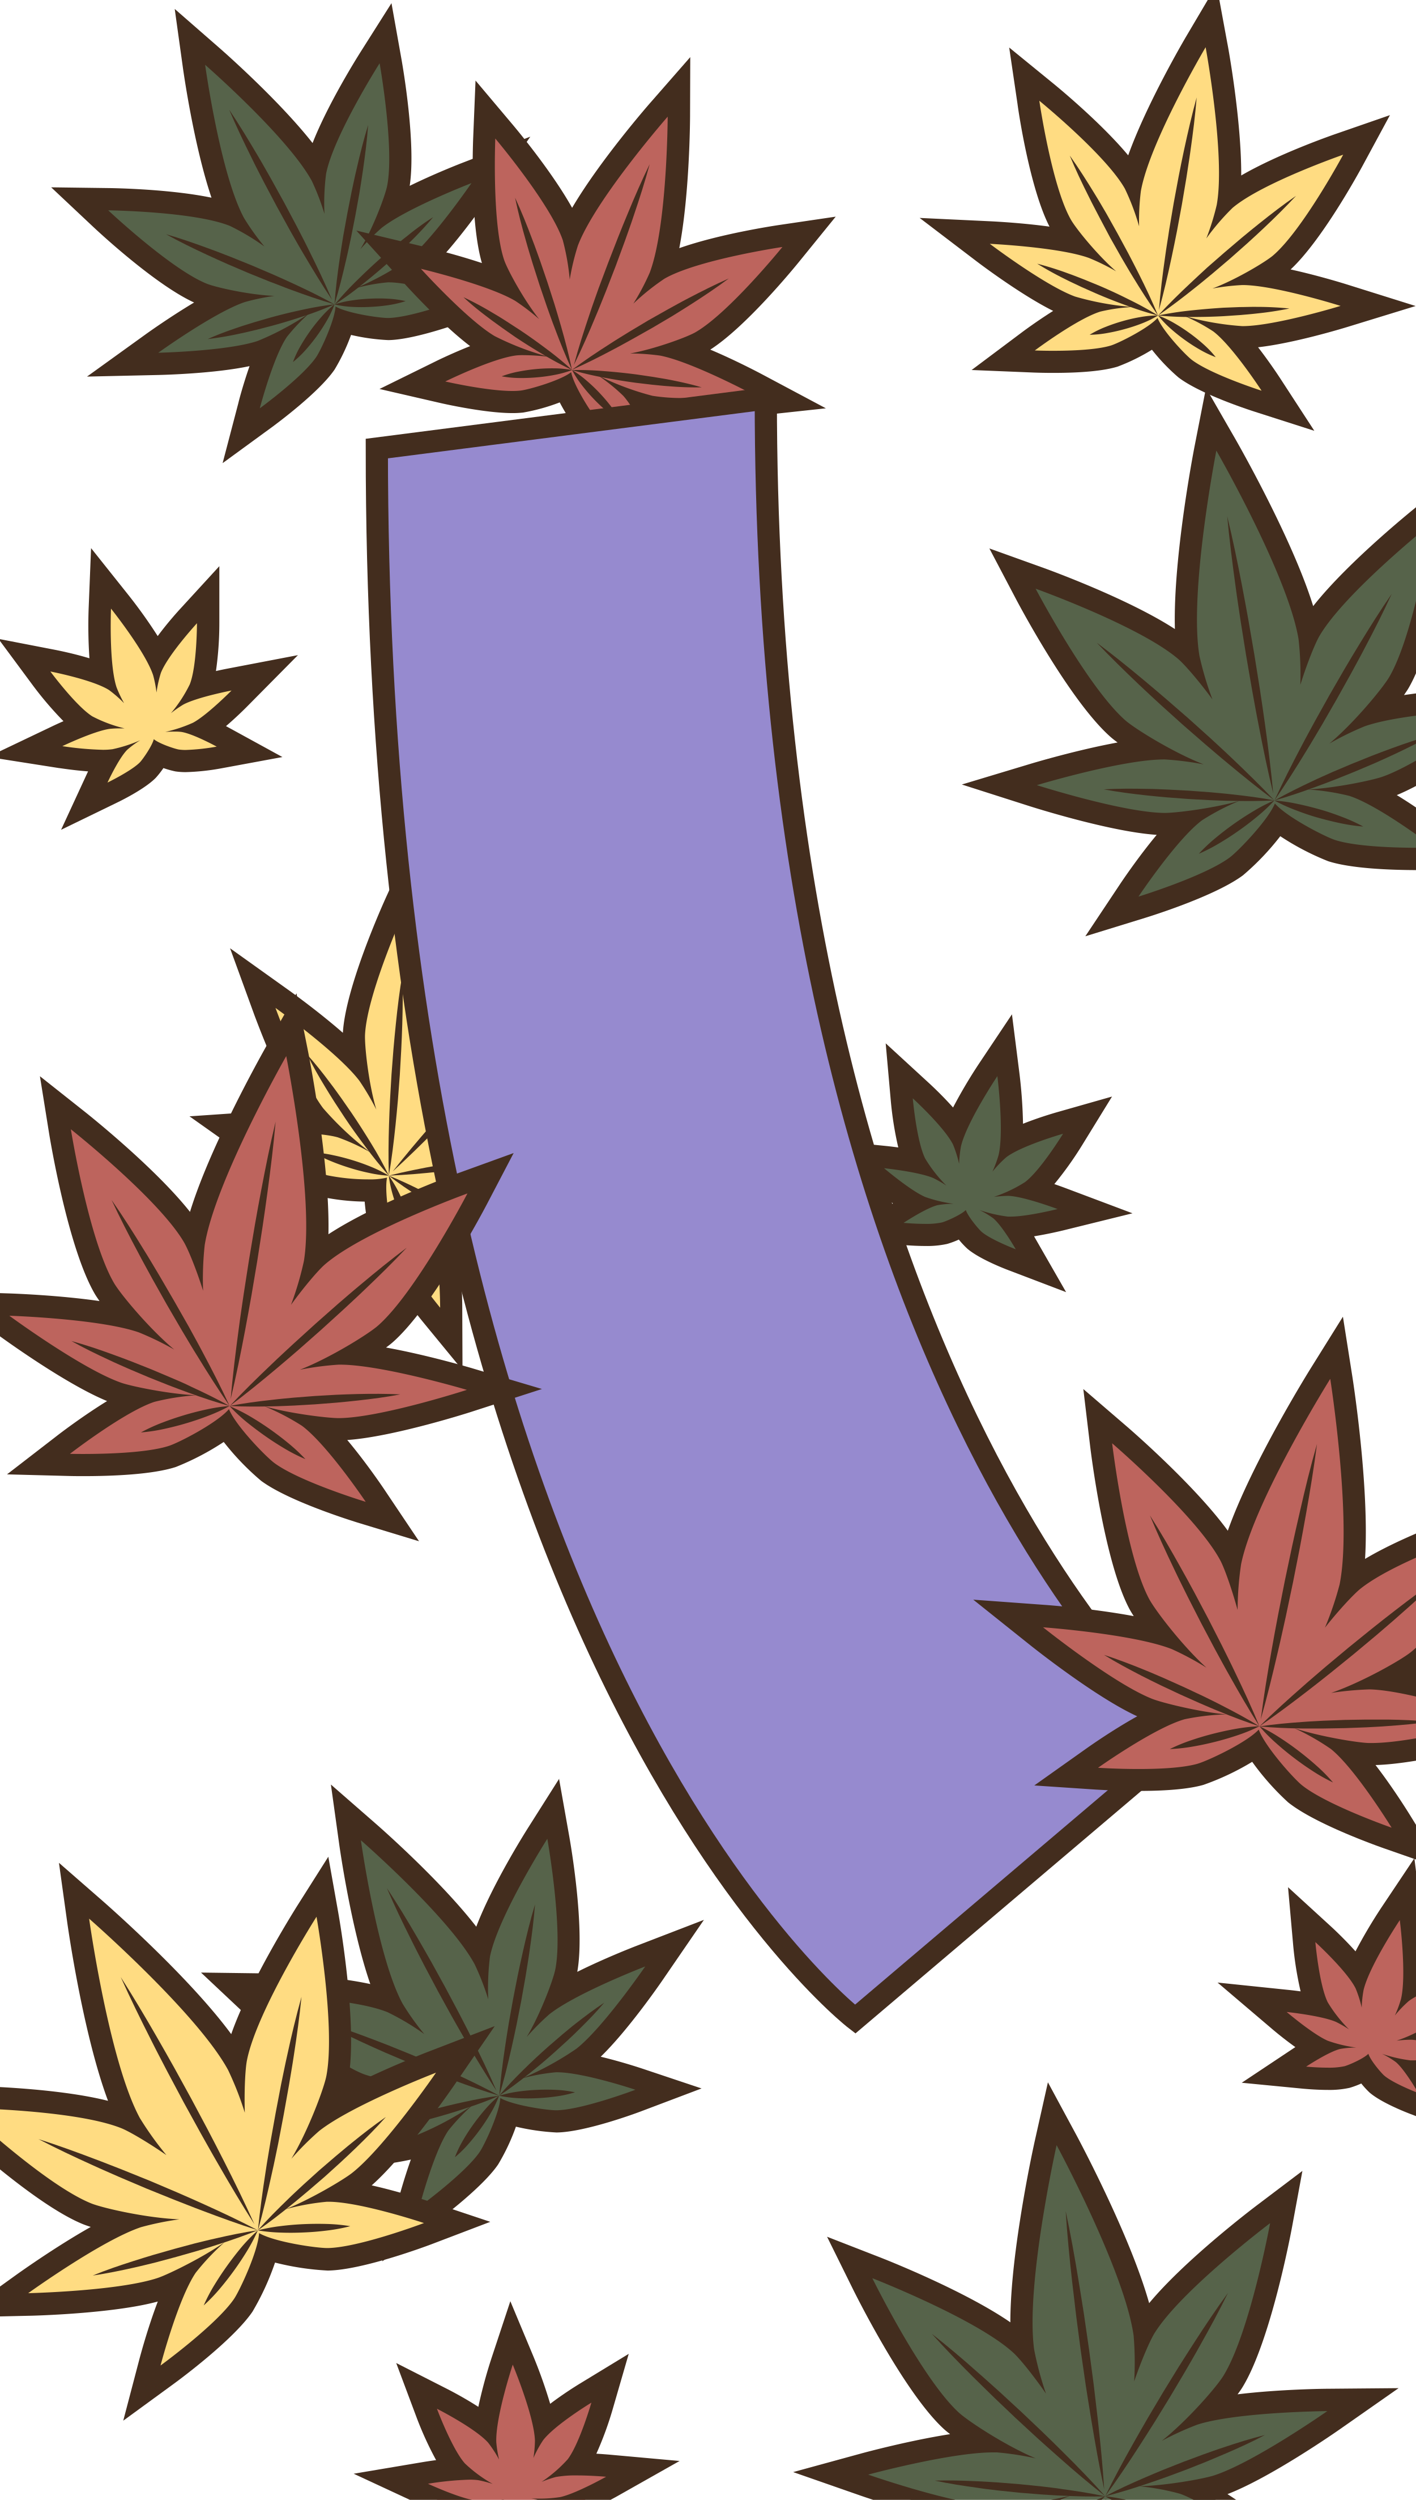 <svg xmlns="http://www.w3.org/2000/svg" width="510" height="900" viewBox="0 0 510 900"><defs><style>.a{fill:#56634a;}.b{fill:#432d1e;}.c{fill:#bd645d;}.d{fill:#ffdc82;}.e{fill:#968acf;stroke:#432d1e;stroke-miterlimit:2;stroke-width:8px;}</style></defs><title>101</title><path class="a" d="M364.41,453.5c-1-.38-9.69-3.77-13.42-7a35.37,35.37,0,0,1-4.47-5.24,35.25,35.25,0,0,1-6.35,2.69,30,30,0,0,1-7,.62c-4,0-8-.38-8.14-.39l-11.19-1.09,9.36-6.22c.47-.32,3-2,5.9-3.59a106.43,106.43,0,0,1-13.3-9.71L306,415.26l12.83,1.33c.82.08,5.58.6,10.47,1.54-3.1-7-4.39-20.78-4.54-22.37l-.91-10.25,7.6,6.94a115.57,115.57,0,0,1,12.73,13.65c3.9-9.16,11.33-20.33,11.71-20.9l5.95-8.9,1.34,10.62c.09.68,1.75,14,1.15,23.93a115.25,115.25,0,0,1,17.49-6.53l9.89-2.82-5.39,8.76c-.84,1.37-8.15,13.12-14.05,18,4.79,1.34,9.29,3,10.06,3.29l12.07,4.55-12.53,3.08a109.8,109.8,0,0,1-16.24,2.75c1.91,2.77,3.4,5.35,3.68,5.84l5.6,9.75Z"/><path class="b" d="M359.22,387.42s2.5,19.71.43,28.48a44.09,44.09,0,0,1-2.21,5.93,41.57,41.57,0,0,1,5-5.21c5.56-4.21,20.44-8.45,20.44-8.45s-8.11,13.18-13.67,17.39A49.82,49.82,0,0,1,358,430.88c2-.22,3.84-.34,4.91-.34l.53,0c5.76.34,17.46,4.74,17.46,4.74S370.06,438,364,438c-.34,0-.67,0-1,0a51,51,0,0,1-10.23-2.37,32.55,32.55,0,0,1,5,3c3.31,2.84,8.08,11.14,8.08,11.14s-8.94-3.43-12.26-6.26c-1.09-.94-4.94-5.49-5.73-7.88-1.78,1.79-7.26,4.14-8.66,4.49a27.55,27.55,0,0,1-6,.5c-3.9,0-7.76-.37-7.76-.37s8-5.3,12.21-6.36a32.78,32.78,0,0,1,5.81-.5,50.7,50.7,0,0,1-10.21-2.45c-5.31-2.27-14.83-10.36-14.83-10.36s12.43,1.28,17.74,3.55a40.64,40.64,0,0,1,4.71,2.72,50.69,50.69,0,0,1-7.66-9.77c-3.09-6.25-4.46-21.67-4.46-21.67s11.42,10.44,14.52,16.69a43.12,43.12,0,0,1,2.17,6.91,45.11,45.11,0,0,1,.67-6.3c2.06-8.76,13.11-25.28,13.11-25.28m5.24-22.23L352.56,383a180.42,180.42,0,0,0-9.3,15.72c-3.88-4.36-7.91-8.1-9.12-9.2L319,375.62l1.82,20.49a123.34,123.34,0,0,0,2.71,17c-2-.28-3.56-.45-4.25-.52L293.58,410l19.66,16.71c1,.86,4.45,3.75,8.36,6.53l-.59.39L302.3,446l22.37,2.17c.17,0,4.3.41,8.53.41a33.69,33.69,0,0,0,7.94-.74,31.9,31.9,0,0,0,4.2-1.57,30.71,30.71,0,0,0,3.05,3.27c4.05,3.47,12.19,6.74,14.59,7.66l21,8-11.19-19.5c-.1-.17-.21-.38-.35-.61,5-.8,9.64-1.92,10.4-2.1l25.05-6.18-24.15-9.08c-.65-.24-2.11-.79-4-1.43a125.89,125.89,0,0,0,10-14l10.78-17.52-19.79,5.63c-1.57.45-6.84,2-12.27,4.17a174.94,174.94,0,0,0-1.3-18.22l-2.69-21.23Z"/><path class="a" d="M147.23,793.41c.18-.66,3.48-13.17,7.62-22.38-1.37.61-2.49,1.07-3.24,1.32-12.1,4.06-38.36,4.7-39.47,4.73l-12.9.29,10.47-7.54c.76-.54,15.82-11.36,27.81-17.25a59.45,59.45,0,0,1-8.38-2.32c-14.31-5.78-38-28-39-29l-7.49-7,10.29.13c1.34,0,32.29.48,47.1,5.86-8.5-18.62-13.7-55.53-13.93-57.17l-1.48-10.6,8.07,7c1.25,1.09,29.3,25.65,40.24,42.94,3.6-15.34,20.14-41.5,20.86-42.63l5.52-8.68,1.8,10.12c.24,1.36,5.86,33.38,2.87,48.53a60,60,0,0,1-2.64,8.28c11.49-6.81,28.78-13.5,29.65-13.83l12-4.64-7.3,10.63c-.63.92-15.54,22.55-25.55,30.46-.62.48-1.62,1.17-2.88,2a169.55,169.55,0,0,1,22.9,5.88l10.66,3.56-10.51,4c-.81.31-19.84,7.46-29.71,7.65h-.24a78.26,78.26,0,0,1-17.16-2.92A75.3,75.3,0,0,1,176.12,777c-5.56,8.15-22,20.17-22.66,20.68l-9.08,6.63Z"/><path class="b" d="M197.13,662s5.77,32.47,2.88,47c-.74,3.76-5.37,16.13-10.31,24.37a87.72,87.72,0,0,1,8.18-8.21c9.66-7.63,34.51-17.2,34.51-17.2s-15.08,21.95-24.73,29.58A109.23,109.23,0,0,1,188,748.28a68.83,68.83,0,0,1,12.23-2.22h.39c9.43,0,28.24,6.29,28.24,6.29s-19.08,7.21-28.37,7.39h-.16c-3.32,0-15.56-1.76-20.13-4.41-.29,5.37-5.69,16.87-7.42,19.4-5.23,7.68-21.71,19.71-21.71,19.71s5.18-19.73,10.41-27.41a70.51,70.51,0,0,1,8.55-9,108.36,108.36,0,0,1-19.72,10.57c-11.67,3.91-38.29,4.52-38.29,4.52s21.61-15.57,33.27-19.48a87.8,87.8,0,0,1,11.35-2.36c-9.6-.37-22.48-3.26-26-4.69-13.78-5.57-37.81-28.16-37.81-28.16s33,.43,46.76,6a89.11,89.11,0,0,1,13.24,7.9,92.45,92.45,0,0,1-7.85-11c-9.13-16.87-15-58.8-15-58.8s31.91,27.82,41,44.69a94.94,94.94,0,0,1,4.88,12.57,91.32,91.32,0,0,1,.62-15.41C179.45,689.8,197.13,662,197.13,662m4.28-21.65-11,17.36c-1.56,2.45-13.09,20.81-18.87,35.94-13-16.8-35.11-36.14-36.23-37.11l-16.13-14.07,2.95,21.2c.2,1.47,4.3,30.54,11.24,50.63-15.82-3.44-37.5-3.83-40.4-3.87l-20.57-.27,15,14.1c2.54,2.38,24.94,23.23,39.7,29.5-9.42,5.53-18.21,11.81-19.68,12.87L86.44,781.67l25.79-.59c2.51-.06,22.52-.61,35.75-3.6-2.53,7.08-4.3,13.7-4.61,14.92l-5.71,21.74,18.16-13.25c1.8-1.31,17.76-13.09,23.6-21.66a75.27,75.27,0,0,0,6.4-13.59,80.5,80.5,0,0,0,14.54,2.09h.32c10.37-.2,29-7.12,31-7.91l21-7.94-21.32-7.13c-1.18-.39-7.7-2.54-15-4.29,9.74-9.44,21.14-25.89,22.57-28l14.6-21.27-24.07,9.27c-1.69.65-11.76,4.58-21.54,9.44,2.83-15.79-2.37-46-3-49.38l-3.59-20.25Z"/><line class="a" x1="139.34" y1="679.75" x2="178.8" y2="752.69"/><path class="b" d="M139.34,679.75c3.84,5.79,7.41,11.71,10.89,17.68,1.77,3,3.44,6,5.16,9l5,9.08,4.86,9.15c1.57,3.08,3.2,6.13,4.72,9.24,3.09,6.18,6.09,12.41,8.83,18.79C175,746.91,171.39,741,167.91,735c-1.77-3-3.44-6-5.15-9l-5-9.08-4.86-9.15c-1.57-3.08-3.19-6.13-4.71-9.24C145.09,692.36,142.08,686.13,139.34,679.75Z"/><line class="a" x1="207.1" y1="753.27" x2="179.82" y2="754.51"/><path class="b" d="M207.1,753.27a42.46,42.46,0,0,1-6.77,1.48q-3.39.48-6.8.63c-2.28.11-4.55.11-6.84,0a42.75,42.75,0,0,1-6.87-.87,41.54,41.54,0,0,1,6.76-1.49q3.4-.48,6.81-.63t6.84,0A41.65,41.65,0,0,1,207.1,753.27Z"/><line class="a" x1="217.63" y1="721.04" x2="179.82" y2="754.51"/><path class="b" d="M217.63,721c-2.74,3.25-5.68,6.28-8.68,9.24-1.49,1.5-3,2.91-4.56,4.37l-4.68,4.25Q195,743.09,190,747c-3.29,2.62-6.66,5.17-10.22,7.49,2.73-3.26,5.67-6.29,8.67-9.25s6.08-5.83,9.24-8.61l4.78-4.12c1.63-1.33,3.22-2.71,4.89-4C210.7,725.91,214.06,723.36,217.63,721Z"/><line class="a" x1="192.71" y1="685.59" x2="179.82" y2="754.51"/><path class="b" d="M192.71,685.59c-.47,5.86-1.22,11.66-2.08,17.45-.4,2.89-.91,5.77-1.36,8.66l-1.53,8.63-1.69,8.6c-.62,2.85-1.19,5.72-1.86,8.56-1.29,5.71-2.69,11.39-4.37,17,.46-5.86,1.21-11.66,2.07-17.45.4-2.89.91-5.77,1.36-8.66l1.54-8.63,1.69-8.6c.62-2.85,1.19-5.72,1.86-8.56C189.63,696.9,191,691.22,192.71,685.59Z"/><line class="a" x1="163.84" y1="776.65" x2="179.81" y2="754.49"/><path class="b" d="M163.84,776.65a41.2,41.2,0,0,1,3-6.22c1.15-2,2.4-3.89,3.73-5.73s2.74-3.64,4.25-5.36a42.07,42.07,0,0,1,4.95-4.85,40.85,40.85,0,0,1-3,6.23c-1.15,2-2.4,3.88-3.73,5.73s-2.75,3.63-4.26,5.35A41.21,41.21,0,0,1,163.84,776.65Z"/><line class="a" x1="131.11" y1="767.83" x2="179.81" y2="754.49"/><path class="b" d="M131.11,767.83c3.89-1.71,7.86-3.13,11.86-4.46,2-.69,4-1.27,6-1.91l6.07-1.74q6.09-1.68,12.26-3c4.12-.9,8.26-1.7,12.49-2.21-3.9,1.72-7.87,3.14-11.87,4.47s-8,2.54-12.09,3.65l-6.11,1.59c-2.05.47-4.09,1-6.15,1.42C139.47,766.52,135.33,767.32,131.11,767.83Z"/><line class="a" x1="115.07" y1="727.58" x2="179.81" y2="754.49"/><path class="b" d="M115.07,727.58c5.63,1.67,11.15,3.61,16.63,5.65,2.75,1,5.46,2.09,8.19,3.13l8.12,3.29,8.07,3.44c2.66,1.2,5.35,2.34,8,3.59,5.31,2.45,10.58,5,15.74,7.81-5.64-1.66-11.16-3.6-16.64-5.64-2.75-1-5.46-2.09-8.18-3.14l-8.13-3.29L138.8,739c-2.66-1.2-5.35-2.35-8-3.6C125.5,732.94,120.22,730.39,115.07,727.58Z"/><path class="a" d="M89.7,146a163.07,163.07,0,0,1,6.9-20.44c-1,.45-1.88.79-2.47,1C82.74,130.36,58.08,131,57,131l-12.9.3,10.47-7.54c.69-.5,14.33-10.29,25.48-15.89a52.71,52.71,0,0,1-7.21-2c-13.46-5.44-35.75-26.31-36.69-27.2l-7.5-7.05L39,71.71c1.24,0,29.57.44,43.7,5.32C74.84,59.36,70.05,25.4,69.84,23.87l-1.48-10.6,8.07,7c1.16,1,27,23.61,37.47,39.84,3.65-14.5,18.79-38.44,19.46-39.49L138.87,12l1.8,10.13c.23,1.28,5.51,31.35,2.69,45.6a52.7,52.7,0,0,1-2.24,7.15c10.79-6.27,26.44-12.33,27.24-12.64l12-4.64L173.1,68.2c-.59.86-14.59,21.17-24,28.61-.5.39-1.24.91-2.18,1.53a164.78,164.78,0,0,1,20.88,5.41l10.66,3.56-10.51,4c-.76.28-18.65,7-27.95,7.19h-.22a72,72,0,0,1-15.93-2.67,71.42,71.42,0,0,1-6.6,15c-5.24,7.68-20.66,19-21.31,19.45l-9.08,6.63Z"/><path class="b" d="M136.73,22.79s5.41,30.45,2.71,44.12c-.7,3.52-5,15.12-9.68,22.85a84.21,84.21,0,0,1,7.68-7.7c9.06-7.15,32.36-16.13,32.36-16.13s-14.14,20.59-23.19,27.74a102,102,0,0,1-18.41,10.06,66.52,66.52,0,0,1,11.46-2.08H140c8.85,0,26.49,5.9,26.49,5.9s-17.89,6.76-26.61,6.93h-.14c-3.12,0-14.6-1.65-18.89-4.14-.27,5-5.33,15.82-6.95,18.19C109,135.74,93.57,147,93.57,147s4.85-18.5,9.76-25.7a66,66,0,0,1,8-8.46,101.48,101.48,0,0,1-18.5,9.9C81.92,126.42,57,127,57,127s20.26-14.59,31.2-18.26a80.63,80.63,0,0,1,10.65-2.21c-9-.35-21.09-3.06-24.42-4.41-12.93-5.22-35.45-26.4-35.45-26.4s30.92.4,43.84,5.62a84.4,84.4,0,0,1,12.42,7.41,86.28,86.28,0,0,1-7.36-10.28c-8.56-15.82-14-55.14-14-55.14s29.92,26.09,38.48,41.91A86.79,86.79,0,0,1,116.86,77a84.2,84.2,0,0,1,.59-14.45c2.7-13.68,19.28-39.78,19.28-39.78M141,1.14,130,18.5c-1.43,2.26-11.88,18.9-17.42,33-12.31-15.64-32.47-33.29-33.5-34.19L62.93,3.22l2.95,21.2c.19,1.36,3.93,27.89,10.29,46.75C61.35,68.1,41.7,67.74,39,67.71l-20.57-.27,15,14.1c2.33,2.19,22.56,21,36.48,27.37C61.39,114,53.6,119.54,52.27,120.5L31.34,135.58,57.13,135c2.31-.05,20.29-.54,32.75-3.19-2.22,6.34-3.76,12.09-4,13.18l-5.7,21.75,18.16-13.25C100,152.24,115,141.15,120.54,133a71.56,71.56,0,0,0,5.9-12.42,74.34,74.34,0,0,0,13.33,1.86h.3c9.81-.2,27.32-6.71,29.28-7.45l21-8L169.06,100c-1.06-.36-6.73-2.22-13.25-3.83,9-9,19.28-23.76,20.59-25.67L191,49.2l-24.07,9.27c-1.54.59-10.45,4.07-19.37,8.44,2.3-15.13-2.39-42.36-2.95-45.52L141,1.14Z"/><line class="a" x1="82.54" y1="39.48" x2="119.55" y2="107.87"/><path class="b" d="M82.54,39.48c3.63,5.4,7,11,10.28,16.54,1.66,2.78,3.23,5.62,4.84,8.43l4.7,8.51,4.56,8.59c1.47,2.89,3,5.75,4.4,8.67,2.89,5.8,5.69,11.65,8.23,17.65-3.64-5.4-7-11-10.28-16.54-1.67-2.78-3.23-5.62-4.85-8.43l-4.69-8.51L95.17,65.8c-1.47-2.89-3-5.75-4.4-8.67C87.88,51.32,85.08,45.47,82.54,39.48Z"/><line class="a" x1="146.09" y1="108.41" x2="120.5" y2="109.58"/><path class="b" d="M146.09,108.41a38.09,38.09,0,0,1-6.35,1.47q-3.18.47-6.38.61a59.61,59.61,0,0,1-6.41,0,36.75,36.75,0,0,1-6.45-.88,35.89,35.89,0,0,1,6.34-1.47,59.6,59.6,0,0,1,6.38-.61,62.51,62.51,0,0,1,6.42,0A38,38,0,0,1,146.09,108.41Z"/><line class="a" x1="155.95" y1="78.19" x2="120.5" y2="109.58"/><path class="b" d="M156,78.19a117.4,117.4,0,0,1-8.09,8.72c-1.38,1.41-2.84,2.74-4.26,4.11l-4.38,4c-2.95,2.62-6,5.14-9.08,7.6a117.62,117.62,0,0,1-9.64,7,115.6,115.6,0,0,1,8.09-8.73c2.81-2.77,5.68-5.48,8.64-8.09l4.49-3.86c1.53-1.25,3-2.53,4.6-3.74C149.42,82.71,152.59,80.34,156,78.19Z"/><line class="a" x1="132.59" y1="44.95" x2="120.5" y2="109.58"/><path class="b" d="M132.59,45c-.4,5.5-1.09,10.94-1.88,16.37-.37,2.72-.84,5.42-1.26,8.13L128,77.54l-1.59,8.06c-.59,2.68-1.12,5.37-1.76,8-1.22,5.34-2.55,10.67-4.17,15.94.39-5.5,1.08-11,1.87-16.37.37-2.72.84-5.42,1.26-8.13L125.07,77l1.59-8.07c.58-2.67,1.12-5.36,1.76-8C129.64,55.55,131,50.22,132.59,45Z"/><line class="a" x1="105.51" y1="130.35" x2="120.49" y2="109.56"/><path class="b" d="M105.51,130.35a37.46,37.46,0,0,1,2.79-5.89c1.07-1.86,2.24-3.65,3.48-5.38a61.94,61.94,0,0,1,4-5,37.26,37.26,0,0,1,4.7-4.51,36.59,36.59,0,0,1-2.79,5.89,61.76,61.76,0,0,1-3.48,5.38,63.73,63.73,0,0,1-4,5A37.26,37.26,0,0,1,105.51,130.35Z"/><line class="a" x1="74.82" y1="122.07" x2="120.49" y2="109.56"/><path class="b" d="M74.82,122.07c3.64-1.64,7.36-3,11.11-4.25,1.86-.65,3.76-1.2,5.64-1.8l5.69-1.65q5.7-1.58,11.5-2.81a117.7,117.7,0,0,1,11.73-2,114.38,114.38,0,0,1-11.11,4.26c-3.75,1.25-7.52,2.41-11.33,3.44l-5.73,1.49c-1.93.44-3.84.93-5.78,1.32A117,117,0,0,1,74.82,122.07Z"/><line class="a" x1="59.78" y1="84.32" x2="120.49" y2="109.56"/><path class="b" d="M59.78,84.32c5.3,1.53,10.48,3.34,15.62,5.24,2.59.92,5.13,1.94,7.69,2.92l7.62,3.08,7.56,3.23c2.5,1.13,5,2.2,7.49,3.38,5,2.31,9.91,4.71,14.73,7.39-5.3-1.52-10.48-3.32-15.63-5.22-2.58-.93-5.12-2-7.68-2.93l-7.62-3.08L82,95.1c-2.5-1.13-5-2.21-7.49-3.39C69.53,89.4,64.6,87,59.78,84.32Z"/><path class="c" d="M235.62,170c-.71-.38-17.41-9.45-23.59-16.32a70.76,70.76,0,0,1-8.5-13.87A71.09,71.09,0,0,1,188,144.61a32.49,32.49,0,0,1-3.45.17c-9.63,0-24.42-3.38-25-3.53l-11-2.52,10.09-5a161.42,161.42,0,0,1,19.79-8.11c-1-.47-1.77-.87-2.3-1.18-10.28-6.08-26.78-24.22-27.48-25L140,89.94l12.55,3c.83.19,17,4.06,28.46,8.79A54,54,0,0,1,177.86,95c-4.68-13.67-3.49-44-3.44-45.29l.42-10.28,6.64,7.87c.79.94,18.87,22.45,24.42,36.25,8.19-17.38,30.56-43,31.57-44.19l7.05-8.06,0,10.7c0,1.54-.19,35.57-5.54,54,13.29-6.68,41.07-10.87,42.29-11l10.18-1.51-6.48,8c-.81,1-20,24.54-32.52,31.7a52,52,0,0,1-6.77,2.95c11.73,4,26.41,11.82,27.16,12.22l11.39,6.07-12.82,1.44c-.53.06-13.16,1.46-24.62,1.46a70,70,0,0,1-12.51-.89c-.61-.12-1.47-.33-2.51-.63A164.25,164.25,0,0,1,241.22,165l4.28,10.39Z"/><path class="b" d="M240.48,42S240.34,81.48,234,98.2a85.42,85.42,0,0,1-5.88,11.11,84.13,84.13,0,0,1,11.24-9c12-6.87,42.44-11.39,42.44-11.39s-19.36,23.87-31.39,30.74c-3.1,1.77-14.64,6-23.46,7.6a81.2,81.2,0,0,1,10.78.76c11.26,2.15,33.17,13.82,33.17,13.82s-12.8,1.44-24.17,1.44A67.23,67.23,0,0,1,235,142.5a100.93,100.93,0,0,1-19.54-7.29,65.07,65.07,0,0,1,9,7.27c5.8,6.44,13.05,24,13.05,24S220.8,157.45,215,151c-1.92-2.13-8.34-12.07-9.28-17-4,3.07-15.35,6.28-18.19,6.61a25.11,25.11,0,0,1-3,.15c-9.29,0-24.15-3.42-24.15-3.42s17.06-8.4,25.67-9.39a21.91,21.91,0,0,1,2.3-.09,80.4,80.4,0,0,1,9.28.6A100.06,100.06,0,0,1,178.16,121c-9.88-5.83-26.55-24.22-26.55-24.22s24.15,5.73,34,11.56a82,82,0,0,1,8.58,6.56c-5.59-7-11.42-17.84-12.58-21.21-4.48-13.11-3.22-43.82-3.22-43.82s19.82,23.49,24.31,36.6a84.4,84.4,0,0,1,2.5,14.16,87,87,0,0,1,2.94-12.22C214.49,71.71,240.48,42,240.48,42m8.07-21.37-14.09,16.1c-.9,1-18.35,21-28.4,38.09-7.34-13.12-19.82-28.06-21.53-30.09L171.27,29l-.84,20.56c-.13,3.18-1.11,30.53,3.14,45.15-9.34-3.1-18.53-5.32-20.12-5.7l-25.1-6,17.33,19.11c1.54,1.7,13.56,14.84,23.65,22.49-6.18,2.45-11.46,5-12.47,5.51l-20.17,9.92,21.91,5.05c.64.15,15.86,3.63,25.94,3.63a33.44,33.44,0,0,0,3.91-.2,70.88,70.88,0,0,0,13.15-3.65,69.82,69.82,0,0,0,7.45,11.43c6.54,7.26,22.83,16.18,24.66,17.17l19.78,10.69-8.57-20.78c-.43-1-2.69-6.45-5.71-12.37q3.33.26,7.54.25c11.68,0,24.52-1.43,25.07-1.49L297.45,147l-22.77-12.13c-1.43-.76-9.8-5.18-18.86-9C268.68,117.64,286,96.47,288,94L301,78l-20.34,3c-2.63.39-21.87,3.35-36,8.34,3.73-19.43,3.87-46,3.88-47.35l.07-21.4Z"/><line class="c" x1="234.02" y1="59.09" x2="206.71" y2="131.41"/><path class="b" d="M234,59.09c-1.69,6.25-3.66,12.39-5.73,18.49-1,3.07-2.12,6.09-3.18,9.13l-3.34,9.07-3.49,9c-1.22,3-2.38,6-3.65,8.95-2.48,6-5.06,11.86-7.92,17.67,1.69-6.25,3.66-12.39,5.73-18.5,1-3.06,2.12-6.08,3.18-9.12L219,94.72l3.5-9c1.21-3,2.38-6,3.64-8.95C228.59,70.81,231.17,64.9,234,59.09Z"/><line class="c" x1="223.57" y1="151.7" x2="206.04" y2="133.23"/><path class="b" d="M223.57,151.7a36.5,36.5,0,0,1-5.23-3.81,62.45,62.45,0,0,1-8.77-9.23,36.68,36.68,0,0,1-3.53-5.43,36,36,0,0,1,5.24,3.81,59.9,59.9,0,0,1,4.62,4.39c1.45,1.54,2.84,3.15,4.14,4.84A37.21,37.21,0,0,1,223.57,151.7Z"/><line class="c" x1="252.7" y1="139.45" x2="206.04" y2="133.23"/><path class="b" d="M252.7,139.45a116.21,116.21,0,0,1-11.82-.4c-2-.12-3.91-.35-5.86-.53l-5.84-.69c-3.89-.51-7.77-1.15-11.63-1.88A117.08,117.08,0,0,1,206,133.23a113.2,113.2,0,0,1,11.82.4q5.88.45,11.71,1.22l5.82.86c1.94.34,3.88.63,5.8,1C245.05,137.48,248.9,138.32,252.7,139.45Z"/><line class="c" x1="262.48" y1="100.26" x2="206.04" y2="133.23"/><path class="b" d="M262.48,100.26c-4.39,3.28-8.93,6.31-13.52,9.25-2.29,1.49-4.62,2.89-6.93,4.34L235,118l-7.1,4c-2.39,1.3-4.76,2.66-7.18,3.91-4.81,2.56-9.68,5-14.7,7.23,4.39-3.29,8.93-6.32,13.52-9.25,2.28-1.5,4.62-2.89,6.93-4.34l7-4.19,7.1-4c2.39-1.3,4.76-2.65,7.18-3.9C252.59,104.94,257.46,102.47,262.48,100.26Z"/><line class="c" x1="180.69" y1="135.48" x2="206.05" y2="133.22"/><path class="b" d="M180.69,135.48a36.38,36.38,0,0,1,6.23-1.73,63.37,63.37,0,0,1,12.68-1.14,36.37,36.37,0,0,1,6.45.61,37.19,37.19,0,0,1-6.24,1.74,58.38,58.38,0,0,1-6.31.88,61.34,61.34,0,0,1-6.37.25A36.35,36.35,0,0,1,180.69,135.48Z"/><line class="c" x1="166.93" y1="107.03" x2="206.05" y2="133.22"/><path class="b" d="M166.93,107a116.83,116.83,0,0,1,10.43,5.58c1.71,1,3.35,2,5,3.07l4.94,3.2c3.26,2.17,6.45,4.46,9.59,6.82a114.19,114.19,0,0,1,9.13,7.52,116.83,116.83,0,0,1-10.43-5.58c-3.38-2-6.71-4.08-10-6.27L180.81,118c-1.58-1.16-3.19-2.28-4.75-3.48C172.93,112.18,169.85,109.73,166.93,107Z"/><line class="c" x1="185.51" y1="71.17" x2="206.05" y2="133.22"/><path class="b" d="M185.51,71.17c2.3,5,4.32,10,6.24,15.15,1,2.54,1.87,5.11,2.81,7.67l2.64,7.73,2.5,7.78c.77,2.61,1.6,5.21,2.33,7.84,1.5,5.24,2.9,10.51,4,15.88-2.3-5-4.33-10-6.25-15.15-1-2.54-1.87-5.12-2.8-7.67l-2.64-7.74-2.49-7.78c-.78-2.61-1.61-5.2-2.33-7.83C188,81.81,186.63,76.54,185.51,71.17Z"/><path class="d" d="M155.4,473.3c-.57-.69-13.92-17-17.38-26.61a78,78,0,0,1-2.93-18.18c-.76,0-1.57.05-2.44.05a78,78,0,0,1-15.9-1.62c-9.84-2.74-27.09-14.84-27.82-15.36l-9.19-6.47L91,404.32c.25,0,6.23-.43,13.31-.43h0q6.72,0,11.59.5c-1.18-1.27-2.1-2.32-2.63-3-8-10.52-17.37-36.1-17.76-37.18L91,352.07l10.5,7.5c.79.56,16.75,12,26.49,21.87a64.45,64.45,0,0,1-.55-9.41c.92-16,14.86-46.66,15.45-48l4.27-9.36,3.17,9.79c.44,1.33,10.42,32.33,9.9,48.56,15.32-14.58,50.24-32.17,51.79-32.95l9.57-4.8-4.08,9.9c-.66,1.6-15.61,37.73-29,54.09a48.4,48.4,0,0,1,5.35-.26c16.87,0,42.72,6.26,43.81,6.53l10,2.44-9,4.95c-1.25.69-30.83,16.86-46.69,19a42.66,42.66,0,0,1-5.06.23c-1.33,0-2.8,0-4.37-.09,10.58,9,23.17,24.06,23.79,24.81l8.25,9.91-12.41-3.51c-1.11-.31-27.31-7.75-38.4-14.95-.74-.48-1.86-1.32-3.21-2.41,1.84,10.36,1.92,24.11,1.92,24.83l0,11.24Z"/><path class="b" d="M146.57,325.73s10.55,32.55,9.67,47.95a94.41,94.41,0,0,1-3.36,15.65A96.68,96.68,0,0,1,161,378c13.54-14.58,52.81-34.28,52.81-34.28s-16.72,40.63-30.27,55.21a96.17,96.17,0,0,1-10.72,9,93.52,93.52,0,0,1,15.35-4.52,44.65,44.65,0,0,1,5.67-.32c16.58,0,42.86,6.41,42.86,6.41s-30,16.48-45.28,18.5a38.56,38.56,0,0,1-4.54.2,121,121,0,0,1-22.84-2.23,91.52,91.52,0,0,1,10.8,5.31c10.7,7,28.39,28.2,28.39,28.2S176.67,451.91,166,445a112.63,112.63,0,0,1-17.08-15.72,71.87,71.87,0,0,1,6.25,11.28c3.27,9.07,3.36,30.24,3.36,30.24s-13.44-16.35-16.71-25.43c-1.08-3-3.52-15.94-2.42-21.41a26.92,26.92,0,0,1-6.71.64,75.05,75.05,0,0,1-14.82-1.47c-9.29-2.59-26.6-14.78-26.6-14.78s6-.42,13-.42c6.14,0,13,.32,17.38,1.53a72,72,0,0,1,11.71,5.4A113.06,113.06,0,0,1,116.4,399c-7.72-10.16-17.18-36.13-17.18-36.13s22.49,16.06,30.21,26.22a90.12,90.12,0,0,1,6.1,10.37c-2.83-9.56-4.28-23.19-4.05-27.15.88-15.4,15.09-46.53,15.09-46.53m1.26-22-8.54,18.71c-1.52,3.32-14.83,32.9-15.8,49.34-8.68-7.57-18.08-14.33-19.63-15.44l-21-15,8.83,24.24C92.6,368,100,388,107.39,399.92c-1,0-2,0-3.13,0-7.21,0-13.33.42-13.59.44L68.25,401.9l18.37,13c1.89,1.33,18.74,13.07,29.06,15.95a79.38,79.38,0,0,0,15.66,1.75,78.63,78.63,0,0,0,2.92,15.5c3.63,10.08,16.59,26,18.05,27.79l14.27,17.37-.09-22.49c0-1.33-.07-8.74-.82-16.7,12.45,6.52,32.88,12.39,35.42,13.1l24.83,7-16.51-19.83c-1.21-1.46-8.66-10.33-16.85-18.43,16.32-2.19,44.83-17.66,48-19.41l18-9.91-20-4.88c-1.06-.26-24.84-6-42.08-6.59,12.27-18.34,24.1-46.92,24.69-48.36l8.15-19.79-19.13,9.59c-1.39.7-29,14.62-46.4,28.21-1.79-16.73-8.75-38.59-9.69-41.48l-6.35-19.56Z"/><line class="d" x1="200.02" y1="358.58" x2="141.47" y2="421.64"/><path class="b" d="M200,358.58c-4.42,5.68-9.06,11.15-13.78,16.56-2.34,2.72-4.76,5.37-7.14,8.05l-7.25,7.94L164.47,399c-2.5,2.57-5,5.18-7.5,7.71-5,5.11-10.16,10.14-15.5,15,4.43-5.68,9.07-11.16,13.78-16.56,2.34-2.72,4.76-5.37,7.14-8.05l7.26-7.94,7.38-7.82c2.5-2.58,5-5.18,7.5-7.72C189.57,368.45,194.69,363.41,200,358.58Z"/><line class="d" x1="150.33" y1="449.65" x2="140.02" y2="423.24"/><path class="b" d="M150.33,449.65a45.27,45.27,0,0,1-3.67-6.18c-1.07-2.12-2-4.28-2.88-6.48s-1.62-4.44-2.28-6.72a45,45,0,0,1-1.48-7,44.34,44.34,0,0,1,3.68,6.18q1.59,3.18,2.87,6.48t2.28,6.72A46.4,46.4,0,0,1,150.33,449.65Z"/><line class="d" x1="185.5" y1="449.26" x2="140.02" y2="423.24"/><path class="b" d="M185.5,449.26c-4.09-1.63-8-3.51-11.94-5.49-2-1-3.88-2-5.81-3L162,437.55q-5.69-3.24-11.21-6.79c-3.68-2.35-7.31-4.81-10.79-7.52,4.1,1.63,8.06,3.51,12,5.49s7.74,4,11.53,6.22l5.64,3.33c1.86,1.15,3.74,2.26,5.56,3.47C178.39,444.11,182,446.56,185.5,449.26Z"/><line class="d" x1="212.05" y1="412.97" x2="140.02" y2="423.24"/><path class="b" d="M212.05,413c-5.92,1.47-11.87,2.65-17.84,3.73-3,.56-6,1-9,1.53l-9,1.36-9,1.21c-3,.34-6,.75-9,1-6,.64-12.09,1.18-18.18,1.41,5.92-1.47,11.87-2.65,17.85-3.72,3-.57,6-1,9-1.53l9-1.37,9-1.2c3-.34,6-.74,9-1C199.91,413.75,206,413.22,212.05,413Z"/><line class="d" x1="112.94" y1="414.91" x2="140.04" y2="423.23"/><path class="b" d="M112.94,414.91a45.18,45.18,0,0,1,7.12,1c2.32.48,4.61,1.08,6.87,1.77s4.48,1.48,6.68,2.38a45.35,45.35,0,0,1,6.43,3.21,44.86,44.86,0,0,1-7.12-1c-2.33-.48-4.62-1.08-6.87-1.78s-4.49-1.48-6.68-2.39A44.77,44.77,0,0,1,112.94,414.91Z"/><line class="d" x1="110.72" y1="379.8" x2="140.04" y2="423.23"/><path class="b" d="M110.72,379.8c3,3.27,5.67,6.71,8.29,10.21,1.34,1.73,2.59,3.52,3.87,5.29l3.74,5.38c2.45,3.61,4.79,7.3,7.06,11s4.43,7.54,6.36,11.51c-3-3.27-5.68-6.71-8.3-10.2s-5.17-7-7.61-10.67l-3.59-5.48c-1.16-1.85-2.35-3.68-3.46-5.57C114.82,387.57,112.64,383.77,110.72,379.8Z"/><line class="d" x1="144.94" y1="350.64" x2="140.04" y2="423.23"/><path class="b" d="M144.94,350.64c.21,6.09.12,12.16-.06,18.23-.07,3-.24,6.06-.37,9.09L144,387l-.69,9.07c-.29,3-.52,6-.86,9.05-.63,6-1.36,12.06-2.39,18.07-.22-6.09-.14-12.16.05-18.23.07-3,.25-6.06.37-9.09l.53-9.07.7-9.07c.28-3,.52-6,.86-9.06C143.18,362.68,143.91,356.65,144.94,350.64Z"/><path class="e" d="M308,726.92l120-101.76S275.82,501.67,275.82,143.49l-140.1,18C135.72,594.36,308,726.92,308,726.92Z"/><path class="d" d="M453.19,144.43c-.77-.24-19-6.11-26.35-11.75a71.35,71.35,0,0,1-11-12.15,71.46,71.46,0,0,1-14.49,7.63c-5.57,1.72-15.07,2.09-22.05,2.09-3.88,0-6.63-.11-6.74-.12l-11.23-.46,9-6.74a163.93,163.93,0,0,1,18.11-11.71c-1.08-.29-2-.55-2.55-.76-11.28-4.1-31-19-31.8-19.6l-10.28-7.79,12.89.61c.85,0,17.61.86,29.83,3.42A53.06,53.06,0,0,1,382.17,81c-7.15-12.63-11.61-42.84-11.8-44.12l-1.48-10.18,8,6.5c1,.79,22.87,18.75,30.9,31.36,4.85-18.71,22.24-48.28,23-49.61l5.44-9.21,1.94,10.52c.28,1.52,6.43,35.26,4.55,54.5,11.88-9.08,38.63-18.4,39.8-18.81l9.72-3.37-4.89,9c-.61,1.14-15.19,28-26.26,37.37a53.37,53.37,0,0,1-6.21,4.21c12.38,1.81,28.38,6.79,29.2,7l12.31,3.86L484,113.91c-1,.31-24.47,7.46-36.5,7.46-.66,0-1.61-.06-2.76-.16a163.32,163.32,0,0,1,13,17.23l6.13,9.42Z"/><path class="b" d="M434.23,17s7.19,39.05,4,56.76a89.08,89.08,0,0,1-3.75,12.08,83.82,83.82,0,0,1,9.45-11c10.62-9,39.84-19.14,39.84-19.14S469.11,82.94,458.49,92c-2.74,2.33-13.35,8.7-21.79,11.87a82.86,82.86,0,0,1,10.77-1.25h0c11.54,0,35.37,7.51,35.37,7.51s-23.76,7.28-35.33,7.28h-.09a101.78,101.78,0,0,1-20.67-3.58,65.19,65.19,0,0,1,10.27,5.51c6.93,5.29,17.36,21.32,17.36,21.32s-18.21-5.83-25.14-11.12c-2.29-1.75-10.49-10.39-12.33-15.08-3.34,3.77-14,9.06-16.76,9.92-5.18,1.6-14.54,1.91-20.87,1.91-3.84,0-6.57-.12-6.57-.12s15.32-11.46,23.64-14a64.48,64.48,0,0,1,11.54-1.64,102.22,102.22,0,0,1-20.64-3.75c-10.85-3.94-30.75-19-30.75-19s25,1.18,35.79,5.12A81.14,81.14,0,0,1,402,97.68C395.2,91.8,387.42,82.16,385.66,79c-6.88-12.13-11.33-42.73-11.33-42.73s24,19.56,30.83,31.68a85.24,85.24,0,0,1,5.11,13.53,86.45,86.45,0,0,1,.63-12.63C414,51.18,434.23,17,434.23,17m4-22.49L427.34,12.93c-.7,1.18-14.28,24.28-21,43-9.69-11.62-24.85-24.13-26.92-25.82l-15.94-13,3,20.35C366.88,40.64,371,68,378,81.59c-9.84-1.34-19.4-1.83-21-1.91l-25.77-1.22L351.7,94.05c1.83,1.39,16.22,12.2,27.62,17.88-5.68,3.58-10.47,7.12-11.37,7.8l-18,13.48,22.47.92c.11,0,2.93.12,6.89.12,10.57,0,18.39-.77,23.24-2.27a71,71,0,0,0,12.35-6.07,70.62,70.62,0,0,0,9.51,9.94c7.8,6,25.56,11.75,27.56,12.39l21.41,6.86-12.26-18.84c-.62-.95-3.89-5.92-8-11.24,12.65-1.41,29.88-6.61,32.08-7.28l24.67-7.57-24.62-7.72c-1.56-.49-10.71-3.31-20.41-5.44,11.21-10.41,24.48-34.65,26-37.47l9.78-18.09L481.2,48.18c-2.52.87-21.05,7.4-34.15,15,.09-19.91-4.71-46.26-5-47.61l-3.87-21Z"/><line class="d" x1="431.02" y1="35.08" x2="417.43" y2="111.65"/><path class="b" d="M431,35.08c-.52,6.49-1.34,12.93-2.25,19.35-.43,3.21-1,6.41-1.45,9.61l-1.62,9.59-1.77,9.56c-.65,3.17-1.25,6.36-1.95,9.52-1.35,6.35-2.8,12.67-4.55,18.94.52-6.49,1.33-12.93,2.25-19.34.42-3.22,1-6.41,1.45-9.62l1.62-9.58,1.78-9.56c.64-3.18,1.24-6.36,1.94-9.53C427.82,47.68,429.27,41.36,431,35.08Z"/><line class="d" x1="437.87" y1="128.59" x2="417.12" y2="113.58"/><path class="b" d="M437.87,128.59a38.64,38.64,0,0,1-5.87-2.8,61.86,61.86,0,0,1-5.38-3.49,60.24,60.24,0,0,1-5-4,37.18,37.18,0,0,1-4.49-4.71,36.94,36.94,0,0,1,5.88,2.8,63.25,63.25,0,0,1,5.37,3.49,61.79,61.79,0,0,1,5,4A37.25,37.25,0,0,1,437.87,128.59Z"/><line class="d" x1="464.4" y1="111.07" x2="417.12" y2="113.58"/><path class="b" d="M464.4,111.07a118.45,118.45,0,0,1-11.76,1.79c-2,.24-3.93.38-5.9.56l-5.9.4c-3.94.22-7.89.31-11.84.3a118.32,118.32,0,0,1-11.88-.54,118,118,0,0,1,11.76-1.8c3.92-.42,7.86-.75,11.8-1l5.91-.23c2,0,4-.1,5.93-.07A118.32,118.32,0,0,1,464.4,111.07Z"/><line class="d" x1="466.79" y1="70.51" x2="417.12" y2="113.58"/><path class="b" d="M466.79,70.51c-3.73,4-7.66,7.89-11.65,11.64-2,1.9-4,3.72-6.05,5.58l-6.15,5.45-6.27,5.32c-2.12,1.73-4.21,3.51-6.37,5.2-4.28,3.42-8.64,6.76-13.18,9.88,3.73-4.06,7.65-7.9,11.65-11.65,2-1.9,4-3.72,6-5.58L441,90.91l6.26-5.32c2.13-1.74,4.22-3.51,6.38-5.2C457.89,77,462.24,73.63,466.79,70.51Z"/><line class="d" x1="392.46" y1="120.52" x2="417.12" y2="113.56"/><path class="b" d="M392.46,120.52a36.81,36.81,0,0,1,5.85-2.87,62.76,62.76,0,0,1,6.07-2.05,58.26,58.26,0,0,1,6.25-1.43,37.47,37.47,0,0,1,6.49-.61,36.87,36.87,0,0,1-5.85,2.88,60.09,60.09,0,0,1-6.07,2,63.52,63.52,0,0,1-6.25,1.43A37.47,37.47,0,0,1,392.46,120.52Z"/><line class="d" x1="373.58" y1="94.94" x2="417.12" y2="113.56"/><path class="b" d="M373.58,94.94a117.62,117.62,0,0,1,11.34,3.58c1.87.65,3.7,1.4,5.54,2.1l5.48,2.25q5.44,2.32,10.75,5a118.87,118.87,0,0,1,10.43,5.73A115.08,115.08,0,0,1,405.77,110c-3.71-1.35-7.39-2.79-11-4.35l-5.41-2.4c-1.78-.86-3.58-1.66-5.34-2.56A118.87,118.87,0,0,1,373.58,94.94Z"/><line class="d" x1="385.29" y1="56.03" x2="417.12" y2="113.56"/><path class="b" d="M385.29,56c3.2,4.49,6.13,9.13,9,13.82,1.45,2.33,2.8,4.71,4.2,7.07l4,7.15,3.91,7.23c1.25,2.44,2.55,4.85,3.76,7.31,2.46,4.9,4.82,9.86,6.93,15-3.2-4.49-6.14-9.12-9-13.81-1.45-2.33-2.8-4.72-4.2-7.07l-4.05-7.16L396,78.29c-1.26-2.44-2.56-4.85-3.76-7.31C389.77,66.08,387.4,61.13,385.29,56Z"/><path class="c" d="M130.58,544.49c-1-.31-24.58-7.53-34.14-14.6-2.65-2-10.45-9.73-15-16.34-6.38,4.85-16.23,9.75-19.36,10.77-8.3,2.72-23.76,3.12-32.24,3.12-2.92,0-4.77-.05-4.77-.05l-11.23-.29,8.89-6.87c.7-.54,14.85-11.43,26-17a60.92,60.92,0,0,1-6.37-1.64C27.85,496.55,2.1,477.69,1,476.89l-10.4-7.64,12.89.42c1.2,0,26.24.89,42.12,4.57a86.39,86.39,0,0,1-8-10.34c-9.44-16.11-15.79-55.11-16.06-56.76L20,397,28,403.37c1.31,1,32.25,25.62,41.69,41.73.13.22.26.46.4.71,4.69-23.9,28.47-65.77,29.51-67.58l5.3-9.29L107,379.43c.41,2.05,9.75,49.29,6.65,73.44l.6-.55c14-12.3,51.17-25.85,52.74-26.42l9.67-3.51-4.76,9.12c-.77,1.48-19.12,36.48-33.17,48.78a87.22,87.22,0,0,1-10.83,7.29c16.23,1.53,40.27,8.63,41.41,9l12.36,3.68-12.27,4c-1.29.42-31.68,10.18-47.12,10.36h-.21c-1.36,0-3.6-.16-6.35-.46,8.86,8.81,18.84,23.61,19.34,24.34l6.27,9.33Z"/><path class="b" d="M103.09,380.21s10.11,50.66,6.37,73.76a113.55,113.55,0,0,1-4.65,15.79c4.82-6.63,9.83-12.46,12.09-14.43,13.64-11.94,51.46-25.67,51.46-25.67s-18.61,35.67-32.25,47.62c-3.51,3.07-17.2,11.58-28.12,15.86a107,107,0,0,1,14-1.84h.43c15.16,0,45.73,9.08,45.73,9.08s-30.93,10-45.94,10.17h-.16c-4.18,0-17.75-1.66-26.8-4.26a85.42,85.42,0,0,1,13.47,7c9.11,6.75,23,27.4,23,27.4s-23.81-7.24-32.93-14c-3-2.23-13.84-13.31-16.33-19.38-4.28,5-18,12.07-21.61,13.23-7.88,2.57-23.27,2.92-31,2.92-2.85,0-4.66-.05-4.66-.05s19.69-15.21,30.47-18.73a85.15,85.15,0,0,1,15-2.36c-9.54-.39-23.18-3.18-26.93-4.48-14.19-4.91-40.37-24.15-40.37-24.15s32.47,1.05,46.66,6a107.37,107.37,0,0,1,12.73,6.18c-9-7.51-19.31-19.91-21.67-23.93-9.17-15.65-15.56-55.38-15.56-55.38s31.55,25,40.72,40.63c1.52,2.58,4.44,9.69,6.91,17.5a114,114,0,0,1,.58-16.44c3.74-23.11,29.34-68,29.34-68m3.66-22.55L96.14,376.25c-.26.47-6.61,11.61-13.51,25.78C76,415.62,71.26,427.09,68.43,436.3c-12.66-16-36.76-35.15-37.92-36.07L14.38,387.46l3.26,20.31c.27,1.69,6.74,41.41,16.56,58.15.41.7,1,1.54,1.64,2.49C21,466.26,4.6,465.71,3.63,465.67l-25.78-.83,20.79,15.28c1.05.77,24.56,18,39.93,24.29C29.81,509.8,21.68,516,20.33,517.06L2.53,530.8l22.48.59c.08,0,1.94.05,4.87.05,10.64,0,25.1-.57,33.48-3.31a94.53,94.53,0,0,0,17.22-9,93.8,93.8,0,0,0,13.48,14c9.94,7.36,32.79,14.43,35.36,15.22l21.51,6.54L138.39,536.2c-.95-1.41-6.7-9.88-13.32-17.77,16.58-1.12,44.33-10,45.57-10.43l24.55-7.93-24.73-7.35c-.92-.28-16.62-4.92-31.42-7.58.94-.69,1.73-1.31,2.34-1.84,14.61-12.79,33.29-48.43,34.08-49.94L185,415.12l-19.33,7c-1.4.5-30.32,11.06-47.38,22.24.22-9.63-.67-22-2.65-37-2.07-15.63-4.57-28.21-4.67-28.73l-4.19-21Z"/><line class="c" x1="99.27" y1="403.81" x2="83.08" y2="503.69"/><path class="b" d="M99.27,403.81c-.74,8.42-1.77,16.79-2.9,25.15-.54,4.19-1.18,8.35-1.78,12.53L92.65,454l-2.1,12.47c-.76,4.15-1.46,8.3-2.27,12.44-1.57,8.29-3.24,16.56-5.2,24.79.73-8.43,1.76-16.8,2.89-25.16.53-4.18,1.18-8.35,1.78-12.53l1.94-12.49L91.8,441c.75-4.15,1.46-8.31,2.27-12.45C95.63,420.3,97.3,412,99.27,403.81Z"/><line class="c" x1="110" y1="525.32" x2="82.7" y2="506.2"/><path class="b" d="M110,525.32a62.05,62.05,0,0,1-7.5-3.81q-3.6-2.13-7-4.52t-6.64-5a60.53,60.53,0,0,1-6.15-5.75A62.05,62.05,0,0,1,90.2,510q3.6,2.13,7,4.52c2.27,1.6,4.49,3.28,6.64,5.05A63.84,63.84,0,0,1,110,525.32Z"/><line class="c" x1="144.17" y1="502.02" x2="82.7" y2="506.2"/><path class="b" d="M144.17,502c-5.08,1-10.18,1.64-15.29,2.21-2.55.31-5.11.51-7.66.77l-7.68.6-7.69.45c-2.57.09-5.13.24-7.7.27-5.14.13-10.28.15-15.45-.12,5.08-1,10.18-1.65,15.29-2.21,2.55-.32,5.11-.52,7.67-.78l7.67-.6,7.69-.44c2.57-.09,5.13-.23,7.71-.27C133.86,501.77,139,501.75,144.17,502Z"/><line class="c" x1="146.49" y1="449.2" x2="82.7" y2="506.2"/><path class="b" d="M146.49,449.2c-4.9,5.21-10,10.2-15.17,15.12-2.56,2.48-5.2,4.87-7.81,7.31l-7.91,7.19-8,7.06c-2.71,2.32-5.39,4.67-8.14,6.94-5.46,4.59-11,9.1-16.73,13.38,4.9-5.22,10-10.21,15.17-15.12,2.56-2.48,5.2-4.88,7.81-7.31l7.92-7.19,8-7.06c2.71-2.32,5.39-4.67,8.14-6.94C135.23,458,140.76,453.49,146.49,449.2Z"/><line class="c" x1="50.76" y1="515.7" x2="82.7" y2="506.18"/><path class="b" d="M50.76,515.7a64.08,64.08,0,0,1,7.65-3.51c2.6-1,5.23-1.89,7.89-2.69s5.36-1.49,8.08-2.07a60.24,60.24,0,0,1,8.32-1.25,60.3,60.3,0,0,1-7.64,3.51c-2.6,1-5.24,1.9-7.9,2.69s-5.35,1.48-8.08,2.07A61.8,61.8,0,0,1,50.76,515.7Z"/><line class="c" x1="25.7" y1="482.79" x2="82.7" y2="506.18"/><path class="b" d="M25.7,482.79c5,1.38,9.86,3,14.69,4.77,2.43.85,4.82,1.79,7.22,2.69l7.16,2.85,7.1,3c2.34,1,4.7,2,7,3.15,4.66,2.15,9.29,4.4,13.8,6.93-5-1.37-9.86-3-14.69-4.76-2.43-.85-4.82-1.8-7.22-2.7l-7.16-2.85-7.09-3c-2.35-1.05-4.71-2.05-7-3.15C34.84,487.57,30.21,485.32,25.7,482.79Z"/><line class="c" x1="40.18" y1="431.95" x2="82.7" y2="506.18"/><path class="b" d="M40.18,432c4.09,5.87,7.91,11.9,11.65,18,1.89,3,3.69,6.11,5.53,9.16l5.38,9.24L68,477.64c1.7,3.13,3.45,6.24,5.1,9.4,3.35,6.29,6.61,12.64,9.61,19.14-4.08-5.88-7.91-11.9-11.64-18-1.9-3-3.69-6.1-5.53-9.15l-5.39-9.24-5.24-9.32c-1.7-3.14-3.45-6.24-5.1-9.41C46.45,444.79,43.19,438.44,40.18,432Z"/><path class="a" d="M406.7,320.59c.49-.73,10.42-15.56,19.25-24.4-2.78.31-5.05.47-6.41.47h-.15c-15.44-.12-45.86-9.77-47.15-10.18L360,282.56l12.35-3.72c1.14-.35,25.15-7.54,41.37-9.12a86.28,86.28,0,0,1-10.85-7.26c-14.1-12.25-32.57-47.18-33.34-48.66l-4.79-9.1,9.68,3.47c1.57.57,38.74,14,52.83,26.24l.6.55c-3.18-24.15,6-71.42,6.39-73.47l2.05-10.5,5.34,9.28c1,1.81,25,43.59,29.75,67.48.13-.26.27-.5.39-.72,9.39-16.14,40.23-40.84,41.54-41.88l8-6.42-1.59,10.17c-.26,1.65-6.47,40.67-15.86,56.81a87.17,87.17,0,0,1-7.93,10.38c15.86-3.74,40.9-4.68,42.1-4.73l12.89-.46-10.37,7.68c-1.08.8-26.77,19.75-41.34,24.85a65,65,0,0,1-6.36,1.67c11.2,5.51,25.39,16.35,26.09,16.89l8.92,6.84-11.23.33c-.09,0-2.31.07-5.72.07-10,0-23.61-.52-31.3-3-3.13-1-13-5.89-19.4-10.71-4.49,6.63-12.26,14.42-14.9,16.39-9.54,7.11-33.09,14.42-34.09,14.73L400.47,330Z"/><path class="b" d="M438.11,162.26S463.87,207,467.7,230.13a114.59,114.59,0,0,1,.64,16.44c2.44-7.82,5.34-14.94,6.84-17.53,9.12-15.68,40.58-40.76,40.58-40.76S509.51,228,500.39,243.7c-2.34,4-12.6,16.47-21.58,24a107.18,107.18,0,0,1,12.71-6.22c14.17-5,46.64-6.13,46.64-6.13s-26.11,19.34-40.28,24.3c-3.75,1.31-17.38,4.14-26.92,4.58a83.53,83.53,0,0,1,15,2.3c10.8,3.48,30.55,18.62,30.55,18.62s-2.21.07-5.6.07c-8,0-22.49-.37-30.07-2.81-3.56-1.15-17.37-8.2-21.66-13.15-2.47,6.07-13.26,17.2-16.26,19.44-9.09,6.78-32.88,14.1-32.88,14.1s13.81-20.7,22.9-27.48a85.44,85.44,0,0,1,13.45-7c-9.08,2.65-22.73,4.35-26.84,4.35h-.11c-15-.12-46-10-46-10s30.71-9.26,45.83-9.25h.29a107.3,107.3,0,0,1,14,1.78C422.69,271,409,262.51,405.44,259.45,391.75,247.55,373,211.94,373,211.94s37.87,13.59,51.56,25.49c2.26,2,7.29,7.77,12.13,14.38a113.8,113.8,0,0,1-4.7-15.76c-3.83-23.09,6.1-73.79,6.1-73.79m-3.74-22.54-4.11,21c-.1.53-2.56,13.11-4.57,28.75-1.93,15-2.77,27.38-2.51,37-17.11-11.11-46.06-21.57-47.46-22.07l-19.36-6.95,9.58,18.2c.79,1.51,19.6,37.09,34.25,49.82.61.53,1.4,1.15,2.35,1.84-14.79,2.71-30.47,7.41-31.39,7.69l-24.7,7.44L371,290.29c1.25.39,29,9.2,45.61,10.27-6.59,7.91-12.31,16.4-13.25,17.81L390.9,337.08l21.49-6.62c2.57-.79,25.39-7.95,35.3-15.34a93.3,93.3,0,0,0,13.43-14.07,93.91,93.91,0,0,0,17.25,9c8.19,2.64,22.21,3.2,32.53,3.2,3.47,0,5.74-.07,5.84-.07l22.47-.67-17.84-13.68c-1.36-1-9.51-7.22-18.29-12.58,15.34-6.36,38.8-23.67,39.84-24.44l20.74-15.35-25.79.93c-1,0-17.31.65-32.19,2.85.67-1,1.23-1.8,1.63-2.49,9.76-16.79,16.08-56.53,16.35-58.21l3.19-20.33L510.77,182c-1.16.93-25.19,20.17-37.8,36.21-2.86-9.2-7.66-20.66-14.32-34.22-6.95-14.15-13.34-25.27-13.6-25.74l-10.68-18.55Z"/><line class="a" x1="442.02" y1="185.84" x2="458.57" y2="285.66"/><path class="b" d="M442,185.84c2,8.22,3.69,16.48,5.29,24.77.82,4.13,1.54,8.29,2.31,12.43l2.15,12.47,2,12.49c.61,4.17,1.27,8.33,1.83,12.52,1.16,8.35,2.22,16.72,3,25.14-2-8.21-3.7-16.48-5.29-24.76-.83-4.14-1.55-8.29-2.32-12.44L448.82,236l-2-12.49c-.61-4.18-1.27-8.34-1.82-12.52C443.85,202.63,442.79,194.26,442,185.84Z"/><line class="a" x1="490.99" y1="297.57" x2="459.02" y2="288.17"/><path class="b" d="M491,297.57a61.77,61.77,0,0,1-8.32-1.22c-2.73-.57-5.43-1.26-8.09-2s-5.3-1.67-7.9-2.66a61.12,61.12,0,0,1-7.66-3.48,60.21,60.21,0,0,1,8.32,1.22c2.73.57,5.42,1.25,8.09,2s5.3,1.67,7.9,2.66A63.28,63.28,0,0,1,491,297.57Z"/><line class="a" x1="515.93" y1="264.57" x2="459.02" y2="288.17"/><path class="b" d="M515.93,264.57c-4.5,2.54-9.12,4.81-13.78,7-2.32,1.11-4.68,2.12-7,3.18l-7.08,3-7.15,2.88c-2.4.91-4.78,1.86-7.21,2.72-4.82,1.76-9.69,3.43-14.67,4.82,4.5-2.55,9.12-4.81,13.78-7,2.32-1.12,4.68-2.12,7-3.18l7.08-3,7.15-2.87c2.4-.91,4.78-1.86,7.21-2.72C506.09,267.63,511,266,515.93,264.57Z"/><line class="a" x1="501.27" y1="213.78" x2="459.02" y2="288.17"/><path class="b" d="M501.27,213.78c-3,6.5-6.22,12.86-9.55,19.17-1.64,3.17-3.37,6.28-5.06,9.42l-5.21,9.34L476.1,261c-1.84,3.06-3.62,6.15-5.5,9.18-3.72,6.09-7.52,12.12-11.58,18,3-6.51,6.21-12.87,9.54-19.18,1.64-3.17,3.38-6.28,5.07-9.42l5.21-9.34,5.35-9.26c1.83-3.06,3.62-6.14,5.5-9.17C493.41,225.71,497.21,219.67,501.27,213.78Z"/><line class="a" x1="431.78" y1="307.37" x2="459.01" y2="288.15"/><path class="b" d="M431.78,307.37a61.62,61.62,0,0,1,6.13-5.77q3.22-2.67,6.62-5.07c2.27-1.6,4.6-3.12,7-4.54a59.19,59.19,0,0,1,7.48-3.84,60.34,60.34,0,0,1-6.12,5.76c-2.15,1.79-4.36,3.47-6.63,5.07s-4.59,3.12-7,4.54A61.45,61.45,0,0,1,431.78,307.37Z"/><line class="a" x1="397.53" y1="284.18" x2="459.01" y2="288.15"/><path class="b" d="M397.53,284.18c5.16-.29,10.3-.28,15.44-.17,2.57,0,5.14.16,7.7.25l7.7.41,7.68.57c2.55.25,5.11.44,7.67.75,5.11.55,10.21,1.2,15.29,2.16-5.16.29-10.31.28-15.44.17-2.58,0-5.14-.16-7.71-.24l-7.69-.42-7.68-.58c-2.55-.24-5.11-.44-7.67-.74C407.71,285.79,402.61,285.13,397.53,284.18Z"/><line class="a" x1="395.02" y1="231.37" x2="459.01" y2="288.15"/><path class="b" d="M395,231.37c5.74,4.27,11.29,8.76,16.77,13.32,2.76,2.27,5.44,4.61,8.16,6.91l8.06,7,7.95,7.15c2.61,2.43,5.26,4.82,7.83,7.29C449,278,454.09,283,459,288.15c-5.74-4.27-11.29-8.76-16.77-13.32-2.76-2.26-5.45-4.61-8.17-6.91l-8.05-7-7.95-7.16c-2.61-2.42-5.25-4.81-7.83-7.28C405.05,241.54,399.94,236.57,395,231.37Z"/><path class="c" d="M499.9,661.71c-1-.35-24.25-8.52-33.52-16A91,91,0,0,1,452.1,628.8c-6.57,4.58-16.61,9.08-19.78,10-4.74,1.34-12.21,2-22.19,2-8,0-14.64-.44-14.92-.46L384,639.58l9.17-6.5c.72-.51,15.3-10.82,26.7-15.91a63,63,0,0,1-6.29-1.9c-14.38-5.64-39.34-25.53-40.39-26.38l-10.08-8,12.87.94c1.19.09,26.17,2,41.89,6.28a86.67,86.67,0,0,1-7.54-10.66c-8.78-16.48-13.54-55.7-13.74-57.36l-1.22-10.22,7.8,6.71c1.27,1.09,31.18,26.92,40,43.4.12.22.24.46.37.73,5.65-23.69,31.12-64.56,32.23-66.33l5.68-9.08,1.66,10.58c.33,2.06,7.73,49.64,3.65,73.65.22-.19.43-.37.63-.52,14.53-11.72,52.17-23.76,53.77-24.26l9.8-3.12-5.12,8.92c-.84,1.45-20.59,35.67-35.13,47.39a86.11,86.11,0,0,1-11.12,6.85c16.15,2.19,39.88,10.26,41,10.65l12.2,4.17L540.33,623c-1.23.35-30.5,8.45-46.26,8.45l-1.23,0a60.74,60.74,0,0,1-6.54-.72c8.49,9.16,17.87,24.35,18.33,25.11l5.88,9.58Z"/><path class="b" d="M479.12,496.45s8,51,3.36,74A115.52,115.52,0,0,1,477.2,586c5.07-6.43,10.33-12,12.66-13.92,14.12-11.38,52.47-23.56,52.47-23.56s-20.05,34.89-34.17,46.27c-3.64,2.93-17.66,10.87-28.74,14.7a115.92,115.92,0,0,1,13.6-1.27h.49c15,.44,45.75,11,45.75,11s-29.8,8.3-45.18,8.3c-.39,0-.76,0-1.13,0-4-.11-17.71-2.34-26.77-5.34a85.15,85.15,0,0,1,13.18,7.5c8.83,7.12,21.86,28.32,21.86,28.32s-23.5-8.2-32.33-15.32c-2.92-2.34-13.29-13.86-15.53-20-4.47,4.79-18.53,11.32-22.13,12.33-5.25,1.48-13.72,1.87-21.1,1.87-8,0-14.65-.45-14.65-.45s20.3-14.4,31.22-17.48a84.62,84.62,0,0,1,15.06-1.74c-9.51-.79-23-4.12-26.72-5.57-14-5.49-39.36-25.78-39.36-25.78s32.41,2.37,46.39,7.86a106.35,106.35,0,0,1,12.46,6.68c-8.69-7.87-18.48-20.67-20.67-24.79-8.53-16-13.3-56-13.3-56s30.51,26.24,39,42.25c1.41,2.64,4,9.86,6.19,17.77A115.33,115.33,0,0,1,447,563.17c4.69-22.93,32.09-66.72,32.09-66.72m4.57-22.39L472.34,492.2c-1,1.6-21.49,34.49-30.12,58.89-12-16.49-35.31-36.62-36.44-37.59l-15.6-13.42,2.44,20.43c.2,1.69,5.05,41.64,14.18,58.78.38.7.9,1.57,1.54,2.55-14.8-2.76-31.11-4-32.07-4.05l-25.73-1.88L370.69,592c1,.81,23.81,19,38.91,25.9-9,5-17.36,10.91-18.75,11.9l-18.33,13,22.43,1.5c.28,0,7.05.47,15.18.47,10.35,0,18.18-.73,23.27-2.17A93.58,93.58,0,0,0,451,634.29a93.73,93.73,0,0,0,12.9,14.55c9.63,7.76,32.18,15.76,34.71,16.64l21.23,7.42L508,653.74c-.9-1.45-6.29-10.14-12.58-18.29,16.54-.43,44.72-8.23,45.95-8.57L566.26,620l-24.41-8.35c-.91-.31-16.4-5.58-31.09-8.85,1-.65,1.79-1.24,2.42-1.74,15.12-12.19,35.23-47,36.08-48.52l10.25-17.83-19.6,6.22c-1.42.45-30.76,9.83-48.26,20.31,1.62-25.84-4.33-64.13-4.63-66l-3.33-21.14Z"/><line class="c" x1="474.34" y1="519.87" x2="454.1" y2="619.01"/><path class="b" d="M474.34,519.87c-1.08,8.38-2.45,16.71-3.92,25-.71,4.15-1.52,8.29-2.28,12.44l-2.45,12.41-2.61,12.37c-.93,4.12-1.8,8.24-2.78,12.35-1.9,8.21-3.91,16.41-6.2,24.55,1.07-8.39,2.44-16.72,3.91-25,.71-4.16,1.52-8.3,2.29-12.44l2.45-12.41,2.61-12.38c.92-4.11,1.8-8.24,2.78-12.34C470,536.2,472,528,474.34,519.87Z"/><line class="c" x1="480.11" y1="641.72" x2="453.62" y2="621.5"/><path class="b" d="M480.11,641.72a61.62,61.62,0,0,1-7.33-4.12q-3.51-2.26-6.82-4.8c-2.21-1.68-4.36-3.45-6.43-5.31a58.68,58.68,0,0,1-5.91-6,61,61,0,0,1,7.34,4.12q3.51,2.26,6.82,4.8c2.2,1.69,4.35,3.45,6.42,5.31A60.8,60.8,0,0,1,480.11,641.72Z"/><line class="c" x1="515.21" y1="619.83" x2="453.62" y2="621.5"/><path class="b" d="M515.21,619.83c-5.12.76-10.24,1.22-15.37,1.58-2.56.21-5.12.31-7.69.46l-7.7.29-7.7.13c-2.56,0-5.13,0-7.7,0-5.14-.08-10.28-.26-15.43-.75,5.11-.76,10.24-1.23,15.36-1.59,2.57-.21,5.13-.3,7.7-.46l7.69-.29,7.7-.12c2.57,0,5.14,0,7.71,0C504.92,619.16,510.06,619.34,515.21,619.83Z"/><line class="c" x1="519.68" y1="567.14" x2="453.62" y2="621.5"/><path class="b" d="M519.68,567.14c-5.11,5-10.41,9.79-15.78,14.49-2.66,2.38-5.39,4.66-8.09,7l-8.21,6.86-8.31,6.73c-2.8,2.21-5.57,4.45-8.41,6.61-5.65,4.36-11.36,8.63-17.26,12.68,5.11-5,10.4-9.79,15.77-14.49,2.66-2.37,5.4-4.66,8.1-7l8.21-6.85,8.31-6.73c2.8-2.21,5.57-4.45,8.41-6.61C508.07,575.47,513.78,571.2,519.68,567.14Z"/><line class="c" x1="421.32" y1="629.7" x2="453.62" y2="621.48"/><path class="b" d="M421.32,629.7a62.24,62.24,0,0,1,7.79-3.2c2.63-.89,5.3-1.68,8-2.36s5.41-1.28,8.16-1.75a62.5,62.5,0,0,1,8.36-.91,60.64,60.64,0,0,1-7.78,3.2c-2.64.9-5.31,1.68-8,2.36s-5.41,1.27-8.15,1.74A62.66,62.66,0,0,1,421.32,629.7Z"/><line class="c" x1="397.62" y1="595.79" x2="453.62" y2="621.48"/><path class="b" d="M397.62,595.79c4.92,1.58,9.73,3.43,14.49,5.37,2.39.94,4.73,2,7.1,3l7,3.14,7,3.28c2.3,1.14,4.62,2.24,6.9,3.44,4.57,2.34,9.11,4.77,13.51,7.48-4.93-1.57-9.73-3.41-14.49-5.36-2.39-.94-4.73-2-7.1-3L425,610l-7-3.29c-2.3-1.14-4.62-2.24-6.9-3.43C406.56,600.93,402,598.5,397.62,595.79Z"/><line class="c" x1="414.16" y1="545.58" x2="453.62" y2="621.48"/><path class="b" d="M414.16,545.58c3.84,6,7.42,12.21,10.9,18.44,1.77,3.1,3.44,6.24,5.15,9.37l5,9.45,4.86,9.52c1.57,3.2,3.19,6.38,4.71,9.61,3.1,6.42,6.1,12.9,8.83,19.51-3.84-6-7.42-12.21-10.9-18.43-1.77-3.1-3.44-6.25-5.16-9.38l-5-9.45-4.86-9.52c-1.57-3.2-3.19-6.38-4.71-9.61C419.9,558.67,416.9,552.19,414.16,545.58Z"/><path class="d" d="M54,850.68c.22-.86,4.78-18.12,10.25-29.35a61.45,61.45,0,0,1-6,2.59c-14.64,4.91-46.55,5.69-47.91,5.72l-12.89.3L7.83,822.4c1-.7,21.33-15.31,36.16-22.09A87.1,87.1,0,0,1,31.36,797C14,790-14.79,763-16,761.83l-7.5-7.05,10.29.13c1.67,0,41.18.62,58.5,7.61l.75.32c-10.88-21.79-17.6-69.47-17.89-71.54l-1.47-10.6,8.06,7c1.57,1.37,37.81,33.09,50.1,54.12,0-.29.09-.56.14-.81,3.62-18.32,24.74-51.71,25.64-53.12l5.51-8.68,1.8,10.12c.3,1.65,7.13,40.57,3.51,58.89a87.71,87.71,0,0,1-4.12,12.39c13.78-8.7,37.15-17.75,38.27-18.18l12-4.63-7.3,10.63c-.77,1.12-18.88,27.4-31,37a62.38,62.38,0,0,1-5.47,3.64c12.38,1.56,29.35,7.2,30.17,7.47l10.66,3.57-10.51,4c-1,.37-24.06,9-36,9.28h-.27a92.85,92.85,0,0,1-21.55-3.8c-2.09,7.73-6.9,17.62-8.76,20.34-6.7,9.83-26.59,24.41-27.43,25l-9.08,6.63Z"/><path class="b" d="M114,690.06s7,39.62,3.53,57.41c-.91,4.58-6.56,19.67-12.59,29.73a106.21,106.21,0,0,1,10-10c11.78-9.3,42.1-21,42.1-21S138.62,773,126.83,782.29c-3.11,2.46-15.08,9.58-24,13.09a85.4,85.4,0,0,1,14.92-2.71h.48c11.51,0,34.47,7.67,34.47,7.67s-23.29,8.8-34.62,9h-.2c-4.05,0-19-2.15-24.57-5.38-.35,6.54-6.93,20.58-9,23.67-6.39,9.37-26.49,24-26.49,24s6.31-24.07,12.7-33.44a84.79,84.79,0,0,1,10.43-11c-7.8,5.51-20.3,11.62-24.07,12.89-14.23,4.77-46.72,5.51-46.72,5.51s26.37-19,40.6-23.76A105.82,105.82,0,0,1,64.62,799c-11.71-.45-27.44-4-31.76-5.73C16,786.48-13.27,758.91-13.27,758.91s40.23.53,57.05,7.32c2.77,1.12,9.43,5,16.15,9.65a116.46,116.46,0,0,1-9.58-13.38C39.22,741.91,32.1,690.75,32.1,690.75s38.94,34,50.07,54.53a114.89,114.89,0,0,1,6,15.34c-.24-8.19.18-15.86.76-18.8C92.41,724,114,690.06,114,690.06m4.28-21.65-11,17.36c-.79,1.26-17.26,27.29-24,46.56C67.93,711.48,38.78,686,37.36,684.72L21.23,670.65l2.95,21.2c.26,1.86,5.67,40.23,14.73,64.49-19.8-5-50.59-5.41-52.08-5.43l-20.57-.26,15,14.09c1.24,1.17,30.61,28.68,48.61,36,.74.3,1.7.63,2.82,1-13.11,7.39-26.4,16.93-27.18,17.49l-20.94,15.08,25.8-.59c1.3,0,30.43-.74,46.46-5.13-3.66,9.62-6.3,19.5-6.73,21.15l-5.71,21.75,18.16-13.25c2.18-1.59,21.42-15.79,28.39-26a95.05,95.05,0,0,0,8.12-17.67,97.21,97.21,0,0,0,18.88,2.87h.35c12.36-.24,34.78-8.59,37.29-9.54l21-8-21.32-7.12c-1.6-.53-11.33-3.74-21.39-6,12.44-11,29-35,29.72-36.07l14.6-21.27-24.07,9.27c-.91.35-16.16,6.25-29.51,13.18.32-1.12.57-2.1.73-2.89,3.76-19-3.2-58.68-3.5-60.36l-3.6-20.25Z"/><line class="d" x1="43.48" y1="711.77" x2="91.62" y2="800.76"/><path class="b" d="M43.48,711.77c4.55,7.12,8.85,14.38,13.06,21.69,2.13,3.65,4.16,7.34,6.24,11l6.09,11.08,5.95,11.17c1.93,3.74,3.91,7.46,5.8,11.24,3.82,7.52,7.54,15.09,11,22.8-4.56-7.12-8.86-14.38-13.06-21.69-2.13-3.64-4.16-7.33-6.24-11L66.23,757l-5.94-11.16c-1.94-3.75-3.92-7.47-5.8-11.25C50.67,727.05,46.94,719.48,43.48,711.77Z"/><line class="d" x1="126.16" y1="801.47" x2="92.86" y2="802.98"/><path class="b" d="M126.16,801.47a62.94,62.94,0,0,1-8.27,1.55q-4.15.53-8.31.7c-2.78.13-5.56.16-8.34.06a61.06,61.06,0,0,1-8.38-.8,61.34,61.34,0,0,1,8.27-1.55q4.16-.52,8.31-.7t8.34-.06A61.36,61.36,0,0,1,126.16,801.47Z"/><line class="d" x1="139" y1="762.14" x2="92.86" y2="802.98"/><path class="b" d="M139,762.14c-3.44,3.87-7.07,7.52-10.76,11.09-1.84,1.8-3.74,3.53-5.61,5.29l-5.71,5.17-5.82,5c-2,1.64-3.91,3.32-5.93,4.92-4,3.24-8,6.4-12.31,9.33,3.43-3.87,7.06-7.51,10.76-11.08,1.83-1.81,3.73-3.53,5.6-5.29l5.72-5.17,5.82-5c2-1.64,3.92-3.32,5.93-4.92C130.68,768.24,134.74,765.08,139,762.14Z"/><line class="d" x1="108.59" y1="718.89" x2="92.86" y2="802.98"/><path class="b" d="M108.59,718.89c-.7,7.12-1.69,14.19-2.78,21.24-.52,3.53-1.15,7-1.73,10.56l-1.88,10.52-2,10.5c-.74,3.49-1.42,7-2.22,10.47-1.52,7-3.15,13.91-5.08,20.8.7-7.12,1.69-14.19,2.78-21.23.52-3.53,1.15-7,1.72-10.56l1.89-10.53,2-10.49c.74-3.49,1.42-7,2.21-10.47C105,732.73,106.67,725.79,108.59,718.89Z"/><line class="d" x1="73.37" y1="830.01" x2="92.85" y2="802.97"/><path class="b" d="M73.37,830a60.54,60.54,0,0,1,3.91-7.45q2.18-3.57,4.61-6.95T87,809A60.64,60.64,0,0,1,92.85,803a61.27,61.27,0,0,1-3.91,7.45q-2.18,3.57-4.62,6.94c-1.62,2.25-3.33,4.45-5.13,6.57A61.73,61.73,0,0,1,73.37,830Z"/><line class="d" x1="33.42" y1="819.24" x2="92.85" y2="802.97"/><path class="b" d="M33.42,819.24c4.79-2,9.66-3.62,14.55-5.19,2.44-.81,4.91-1.52,7.37-2.28l7.4-2.11,7.45-2c2.5-.6,5-1.25,7.5-1.79,5-1.15,10-2.19,15.16-2.94-4.79,1.95-9.65,3.63-14.55,5.19-2.44.82-4.9,1.52-7.36,2.28l-7.41,2.11-7.45,2c-2.49.6-5,1.25-7.49,1.8C43.58,817.44,38.54,818.48,33.42,819.24Z"/><line class="d" x1="13.86" y1="770.12" x2="92.85" y2="802.97"/><path class="b" d="M13.86,770.12c6.82,2.17,13.52,4.61,20.19,7.14,3.35,1.24,6.65,2.58,10,3.87l9.91,4,9.84,4.18c3.26,1.44,6.54,2.84,9.78,4.33,6.5,2.94,13,6,19.3,9.3-6.82-2.16-13.53-4.6-20.2-7.13-3.34-1.24-6.64-2.59-10-3.88l-9.9-4-9.84-4.18c-3.26-1.45-6.54-2.84-9.78-4.34C26.66,776.47,20.2,773.43,13.86,770.12Z"/><path class="a" d="M344.89,929.71c.51-.72,10.83-15.28,19.89-23.87-2.35.2-4.36.3-5.8.3h-.76c-15.43-.54-45.59-11-46.86-11.45l-12.18-4.25L311.62,887c1.12-.3,25.36-6.85,41.6-8a86.82,86.82,0,0,1-10.65-7.54c-13.76-12.63-31.28-48-32-49.54L306,812.73l9.59,3.73c1.56.61,38.35,15,52.11,27.65l.59.57c-2.54-24.23,7.9-71.24,8.35-73.27L379,761l5.09,9.42c1,1.84,23.79,44.25,27.92,68.25.14-.25.28-.48.41-.7,9.82-15.88,41.32-39.74,42.65-40.75l8.22-6.19L461.4,801.1c-.31,1.65-7.57,40.49-17.38,56.37a87.92,87.92,0,0,1-8.21,10.16c16-3.31,41-3.58,42.21-3.59l12.9-.12-10.57,7.4c-1.11.77-27.29,19-42,23.73a60.19,60.19,0,0,1-6.4,1.49c11.05,5.82,24.94,17,25.63,17.59l8.73,7.08-11.34,0c-2.63,0-26-.11-36.82-3.93-3.11-1.1-12.85-6.23-19.1-11.22-4.68,6.5-12.65,14.08-15.34,16-9.73,6.85-33.47,13.52-34.48,13.8l-10.83,3Z"/><path class="b" d="M380.55,772.28s24.54,45.46,27.75,68.64a115.1,115.1,0,0,1,.19,16.45c2.65-7.75,5.74-14.79,7.31-17.34,9.54-15.42,41.66-39.66,41.66-39.66s-7.31,39.57-16.85,55c-2.45,4-13,16.12-22.21,23.42a105.52,105.52,0,0,1,12.86-5.88c14.3-4.58,46.8-4.87,46.8-4.87s-26.63,18.63-40.93,23.2c-3.78,1.21-17.48,3.68-27,3.86A84.78,84.78,0,0,1,425,897.8c10.69,3.77,30,19.44,30,19.44H455c-1.66,0-25.18-.07-35.49-3.7-3.53-1.25-17.14-8.66-21.3-13.73-2.63,6-13.72,16.83-16.78,19-9.27,6.53-33.24,13.22-33.24,13.22s14.36-20.33,23.63-26.86a84.53,84.53,0,0,1,13.63-6.65A135.92,135.92,0,0,1,359,902.14h-.63c-15-.52-45.69-11.23-45.69-11.23s29.51-8,45-8c.47,0,.94,0,1.38,0a106,106,0,0,1,14,2.16c-10.81-4.53-24.3-13.35-27.74-16.51-13.36-12.26-31.13-48.36-31.13-48.36S351.63,834.8,365,847.06c2.21,2,7.09,8,11.74,14.7a113.48,113.48,0,0,1-4.27-15.89c-3.21-23.18,8.09-73.59,8.09-73.59m-3.13-22.63-4.68,20.88c-.12.53-2.91,13-5.34,28.62-2.34,14.93-3.51,27.29-3.51,36.93-16.8-11.57-45.46-22.81-46.85-23.35l-19.17-7.46L307,823.72c.75,1.53,18.6,37.6,32.91,50.73.59.54,1.36,1.18,2.29,1.89-14.85,2.32-30.68,6.6-31.59,6.84L285.68,890l24.36,8.5c1.23.42,28.76,10,45.31,11.49-6.8,7.73-12.74,16.06-13.73,17.45l-13,18.36,21.66-6c2.59-.73,25.59-7.27,35.7-14.39a93.69,93.69,0,0,0,13.8-13.7,93.92,93.92,0,0,0,17,9.44c11.22,4,33.75,4.16,38.15,4.16h.11l22.48-.07L460.1,911c-1.33-1.07-9.31-7.48-18-13.07,15.51-5.94,39.42-22.61,40.49-23.36l21.14-14.79L478,860c-1,0-17.32.18-32.26,2,.7-.94,1.28-1.77,1.7-2.45,10.21-16.52,17.6-56.08,17.91-57.75l3.74-20.23L452.64,794c-1.18.89-25.72,19.48-38.75,35.18-2.62-9.28-7.1-20.86-13.4-34.6-6.57-14.33-12.65-25.62-12.9-26.09l-10.17-18.83Z"/><line class="a" x1="383.82" y1="795.96" x2="397.68" y2="896.19"/><path class="b" d="M383.82,796c1.77,8.27,3.25,16.57,4.62,24.9.71,4.15,1.32,8.33,2,12.49l1.81,12.52,1.66,12.54c.49,4.19,1,8.37,1.48,12.56.94,8.38,1.77,16.78,2.31,25.22-1.78-8.27-3.26-16.58-4.63-24.9-.71-4.16-1.32-8.33-2-12.49l-1.81-12.52-1.65-12.54c-.49-4.19-1-8.37-1.48-12.56C385.19,812.79,384.36,804.4,383.82,796Z"/><line class="a" x1="429.77" y1="908.97" x2="398.06" y2="898.7"/><path class="b" d="M429.77,909a62.69,62.69,0,0,1-8.29-1.45c-2.71-.65-5.39-1.41-8-2.26s-5.26-1.81-7.83-2.87a60.63,60.63,0,0,1-7.56-3.69,61.65,61.65,0,0,1,8.29,1.45c2.71.64,5.38,1.4,8,2.26s5.26,1.81,7.83,2.87A61.45,61.45,0,0,1,429.77,909Z"/><line class="a" x1="455.59" y1="876.65" x2="398.06" y2="898.7"/><path class="b" d="M455.59,876.65c-4.57,2.42-9.25,4.56-14,6.6-2.35,1-4.73,2-7.1,3l-7.16,2.84-7.22,2.68c-2.43.84-4.84,1.73-7.28,2.52-4.88,1.63-9.79,3.17-14.8,4.42,4.57-2.42,9.24-4.56,14-6.6,2.35-1.05,4.73-2,7.1-3l7.17-2.83,7.22-2.68c2.42-.85,4.83-1.74,7.28-2.53C445.66,879.44,450.57,877.91,455.59,876.65Z"/><line class="a" x1="442.29" y1="825.48" x2="398.06" y2="898.7"/><path class="b" d="M442.29,825.48c-3.15,6.42-6.56,12.69-10.06,18.91-1.72,3.12-3.54,6.19-5.31,9.28l-5.46,9.2-5.6,9.11c-1.91,3-3.78,6-5.74,9-3.88,6-7.84,11.92-12.06,17.7,3.15-6.42,6.55-12.69,10.05-18.91,1.73-3.12,3.55-6.19,5.32-9.28l5.46-9.2,5.6-9.11c1.92-3,3.79-6,5.75-9C434.11,837.19,438.08,831.26,442.29,825.48Z"/><line class="a" x1="370.32" y1="917.16" x2="398.05" y2="898.68"/><path class="b" d="M370.32,917.16a61.33,61.33,0,0,1,6.28-5.6c2.19-1.72,4.44-3.34,6.75-4.89s4.68-3,7.11-4.35a62.33,62.33,0,0,1,7.59-3.64,60.16,60.16,0,0,1-6.28,5.6c-2.19,1.73-4.44,3.35-6.75,4.89s-4.68,3-7.12,4.35A62.2,62.2,0,0,1,370.32,917.16Z"/><line class="a" x1="336.69" y1="893.07" x2="398.05" y2="898.68"/><path class="b" d="M336.69,893.07c5.17-.15,10.32,0,15.45.24,2.57.1,5.13.3,7.69.45l7.68.62,7.66.78c2.55.32,5.11.58,7.65,1,5.09.69,10.18,1.48,15.23,2.57-5.17.16-10.31,0-15.44-.24-2.57-.09-5.13-.3-7.7-.45l-7.67-.62-7.67-.79c-2.54-.31-5.1-.58-7.64-1C346.83,894.94,341.75,894.15,336.69,893.07Z"/><line class="a" x1="335.61" y1="840.21" x2="398.05" y2="898.68"/><path class="b" d="M335.61,840.21c5.62,4.42,11.05,9,16.4,13.77,2.7,2.33,5.32,4.74,8,7.12l7.86,7.25,7.76,7.37c2.54,2.49,5.12,4.95,7.63,7.49,5.05,5,10,10.14,14.81,15.47-5.63-4.42-11.06-9-16.41-13.76-2.7-2.34-5.32-4.75-8-7.13l-7.86-7.25-7.74-7.37c-2.55-2.5-5.13-5-7.64-7.49C345.37,850.64,340.39,845.53,335.61,840.21Z"/><path class="d" d="M35.05,280c.24-.52,1.51-3.21,3.16-6.14l-1.29,0a118.89,118.89,0,0,1-15.12-1.36l-12.74-2L20.69,265c.75-.36,5.08-2.4,9.74-4.15-6.29-4.35-14.59-15.43-15.54-16.72l-6.12-8.27,10.09,2a115.74,115.74,0,0,1,18,5c-1.46-9.85-.94-23.26-.91-23.94l.43-10.7,6.68,8.36c.43.53,8.8,11,13.47,19.82A114.32,114.32,0,0,1,68,221.67l7-7.57,0,10.29c0,1.61-.11,15.44-2.59,22.68,4.78-1.36,9.49-2.28,10.29-2.43l12.67-2.43-9.07,9.17a106.72,106.72,0,0,1-12.43,10.81c3.07,1.38,5.69,2.8,6.19,3.07l9.86,5.4-11,2a80.19,80.19,0,0,1-12,1.28h0a20.19,20.19,0,0,1-3.13-.21,35.37,35.37,0,0,1-6.55-2.13,36.61,36.61,0,0,1-4,5.6c-3.44,3.5-11.83,7.62-12.78,8.08l-10.11,4.91Z"/><path class="b" d="M39.93,219.05s12.42,15.51,15.23,24.06a43.34,43.34,0,0,1,1.21,6.21,42.42,42.42,0,0,1,1.57-7.06c2.55-6.5,13-17.88,13-17.88s0,15.48-2.59,22a50.12,50.12,0,0,1-6.79,10.39,42.18,42.18,0,0,1,4.46-3.11c5.1-2.71,17.37-5.06,17.37-5.06s-8.79,8.88-13.88,11.6a51.5,51.5,0,0,1-10,3.31c1.12-.09,2.27-.12,3.27-.12a19,19,0,0,1,2.57.12c4.3.69,12.7,5.29,12.7,5.29A76.84,76.84,0,0,1,66.88,270a16.8,16.8,0,0,1-2.49-.16c-1.42-.23-7.08-2.1-9-3.73-.59,2.45-4,7.31-5,8.34-3.06,3.11-11.67,7.29-11.67,7.29s4-8.68,7.09-11.79a32.27,32.27,0,0,1,4.7-3.45,51,51,0,0,1-10,3.23,25.07,25.07,0,0,1-3.56.21,115.33,115.33,0,0,1-14.5-1.31s11.28-5.39,17-6.22a31.18,31.18,0,0,1,3.76-.17l1.68,0a50.25,50.25,0,0,1-11.64-4.34c-5.9-3.72-15.11-16.15-15.11-16.15s15.19,2.94,21.1,6.66a42.87,42.87,0,0,1,5.45,4.76,44.61,44.61,0,0,1-2.71-5.72c-2.81-8.55-2-28.4-2-28.4M32.8,197.34l-.86,21.38A174.17,174.17,0,0,0,32.21,237c-5.59-1.69-11-2.78-12.59-3.09L-.57,230l12.24,16.53a125.38,125.38,0,0,0,11.19,13.11c-1.85.8-3.26,1.47-3.89,1.77L-4.31,272.51l25.49,4c.27,0,5.25.82,10.54,1.2-.11.24-.21.46-.3.64L22,298.74l20.22-9.82c2.31-1.12,10.14-5.08,13.88-8.88a33,33,0,0,0,2.76-3.52,34.93,34.93,0,0,0,4.31,1.2,24.74,24.74,0,0,0,3.76.26,82.14,82.14,0,0,0,12.69-1.35l22.1-4.08L82,261.75l-.61-.33c3.65-3.11,6.84-6.28,7.77-7.23l18.15-18.33-25.34,4.85c-.68.13-2.22.43-4.19.88A122.4,122.4,0,0,0,79,224.4L79,203.83,65.09,219c-1.11,1.2-4.8,5.28-8.29,10a177.86,177.86,0,0,0-10.62-14.87L32.8,197.34Z"/><path class="c" d="M509.36,757.29c-1-.37-9.69-3.76-13.42-7a35.67,35.67,0,0,1-4.48-5.23,35.45,35.45,0,0,1-6.34,2.68,29.87,29.87,0,0,1-7,.63c-4,0-8-.38-8.14-.39l-11.19-1.09,9.36-6.23c.47-.31,3-2,5.9-3.58a107.49,107.49,0,0,1-13.3-9.71L451,719.05l12.83,1.33c.82.09,5.58.6,10.46,1.55-3.09-7-4.39-20.78-4.53-22.38l-.91-10.24,7.6,6.94a115.57,115.57,0,0,1,12.73,13.65c3.89-9.17,11.33-20.33,11.71-20.9l5.94-8.9,1.35,10.62c.09.68,1.75,14,1.15,23.93a114.11,114.11,0,0,1,17.49-6.53l9.89-2.82-5.39,8.76c-.84,1.37-8.16,13.11-14,18,4.79,1.33,9.29,3,10,3.29l12.08,4.54L526.82,743c-.42.1-9.72,2.38-16.24,2.74,1.91,2.78,3.4,5.35,3.68,5.85l5.6,9.75Z"/><path class="b" d="M504.16,691.22s2.51,19.71.44,28.47a43.1,43.1,0,0,1-2.21,5.93,42,42,0,0,1,5-5.2C513,716.2,527.86,712,527.86,712s-8.11,13.19-13.67,17.4A50.72,50.72,0,0,1,503,734.68a47.74,47.74,0,0,1,4.9-.34h.53c5.77.34,17.47,4.74,17.47,4.74S515,741.77,509,741.77c-.34,0-.67,0-1,0a50.79,50.79,0,0,1-10.23-2.36,32.26,32.26,0,0,1,5,3c3.31,2.83,8.07,11.14,8.07,11.14s-8.93-3.43-12.25-6.27c-1.09-.93-5-5.48-5.74-7.88-1.77,1.8-7.25,4.14-8.65,4.49a26.94,26.94,0,0,1-6,.51c-3.9,0-7.76-.38-7.76-.38s8-5.3,12.21-6.35a31.83,31.83,0,0,1,5.81-.5,50.7,50.7,0,0,1-10.21-2.45c-5.31-2.27-14.83-10.37-14.83-10.37s12.43,1.29,17.74,3.56a42.62,42.62,0,0,1,4.71,2.71,50.69,50.69,0,0,1-7.66-9.76c-3.09-6.26-4.46-21.67-4.46-21.67s11.42,10.44,14.51,16.69a41.65,41.65,0,0,1,2.18,6.9,42.17,42.17,0,0,1,.67-6.29c2.06-8.76,13.1-25.28,13.1-25.28M509.41,669l-11.9,17.79a181.24,181.24,0,0,0-9.3,15.73c-3.89-4.36-7.91-8.11-9.12-9.21l-15.18-13.88,1.82,20.5a123,123,0,0,0,2.71,17c-2-.27-3.56-.44-4.25-.51l-25.66-2.66,19.65,16.71c1,.86,4.46,3.74,8.37,6.53l-.59.38-18.72,12.45L469.62,752c.17,0,4.29.41,8.53.41a33.61,33.61,0,0,0,7.94-.75,32.91,32.91,0,0,0,4.2-1.56,31.79,31.79,0,0,0,3,3.27c4.05,3.47,12.19,6.74,14.59,7.66l21,8-11.19-19.5c-.1-.17-.22-.37-.35-.61,5-.79,9.63-1.91,10.4-2.1l25.05-6.17-24.15-9.08c-.65-.25-2.11-.79-4-1.44a125.18,125.18,0,0,0,10-14l10.78-17.52-19.79,5.63c-1.57.45-6.85,2-12.27,4.17a175.49,175.49,0,0,0-1.3-18.23L509.41,669Z"/><path class="c" d="M163.17,908.58c.37-.43,2.34-2.67,4.74-5a106,106,0,0,1-15.42-5.81l-11.7-5.44,12.73-2.13c.27,0,5.29-.89,10.5-1.3-4.85-5.92-9.77-18.86-10.34-20.36l-3.6-9.64,9.16,4.67a114.35,114.35,0,0,1,15.91,9.77c1.32-9.88,5.51-22.62,5.72-23.27l3.36-10.16,4.13,9.87c.27.64,5.42,13,7.48,22.77a115.61,115.61,0,0,1,15.12-11l8.78-5.35-2.86,9.88c-.45,1.54-4.37,14.82-8.75,21.09,5.26,0,10.36.47,10.57.49l12.85,1.16-11.25,6.32a108.48,108.48,0,0,1-14.92,7c2.57,2.16,4.7,4.25,5.1,4.65l8,7.9-11.18-1.08c-1-.1-10.35-1-14.79-3.13a34.63,34.63,0,0,1-5.71-3.85,35.32,35.32,0,0,1-5.4,4.28c-4.28,2.41-13.47,4.07-14.51,4.25l-11.07,1.93Z"/><path class="b" d="M184.67,851.3s7.66,18.33,8,27.32a44.12,44.12,0,0,1-.55,6.31,41.78,41.78,0,0,1,3.46-6.36C199.82,873,213,865,213,865s-4.31,14.86-8.54,20.4a50.22,50.22,0,0,1-9.4,8.12,41.32,41.32,0,0,1,5.15-1.76,40,40,0,0,1,7.59-.56c5.24,0,10.5.48,10.5.48s-10.9,6.11-16.54,7.32a49.32,49.32,0,0,1-7.66.55c-1,0-2,0-2.83-.1a32,32,0,0,1,5.61,1.6c4,1.85,10.75,8.58,10.75,8.58s-9.53-.92-13.48-2.77c-1.3-.61-6.23-4-7.63-6.06-1.23,2.19-5.89,5.92-7.14,6.63-3.8,2.14-13.23,3.79-13.23,3.79s6.27-7.23,10.07-9.38a31.93,31.93,0,0,1,5.47-2,50.74,50.74,0,0,1-7.38.49,27.34,27.34,0,0,1-3.11-.13c-5.73-.77-17.06-6-17.06-6a112.53,112.53,0,0,1,14.93-1.47,24.33,24.33,0,0,1,3.12.17,42.24,42.24,0,0,1,5.26,1.36,50,50,0,0,1-10-7.37c-4.65-5.2-10.08-19.7-10.08-19.7s13.79,7,18.44,12.22a42.41,42.41,0,0,1,3.94,6.08,44.3,44.3,0,0,1-1-6.25c-.34-9,5.9-27.85,5.9-27.85m-.87-22.83-6.72,20.31a175.37,175.37,0,0,0-4.78,17.64c-4.91-3.17-9.79-5.71-11.24-6.45l-18.34-9.33,7.22,19.27a123.14,123.14,0,0,0,7.15,15.69c-2.4.32-4.08.6-4.24.62l-25.44,4.28,23.4,10.87c1.2.56,5.29,2.42,9.8,4.06l-.46.53-14.73,17,22.15-3.87c2.53-.44,11.15-2.09,15.79-4.71a32.81,32.81,0,0,0,3.62-2.63,31.64,31.64,0,0,0,3.82,2.34c4.82,2.27,13.54,3.25,16.1,3.49l22.38,2.17-16-15.81-.5-.5c4.37-2,8.3-4.15,9.46-4.8L244.76,886l-25.7-2.32c-.12,0-1.83-.16-4.27-.3a122.07,122.07,0,0,0,5.93-16.19l5.73-19.76-17.57,10.7c-1.4.85-6.07,3.76-10.72,7.29a176.55,176.55,0,0,0-6.11-17.22l-8.25-19.74Z"/></svg>